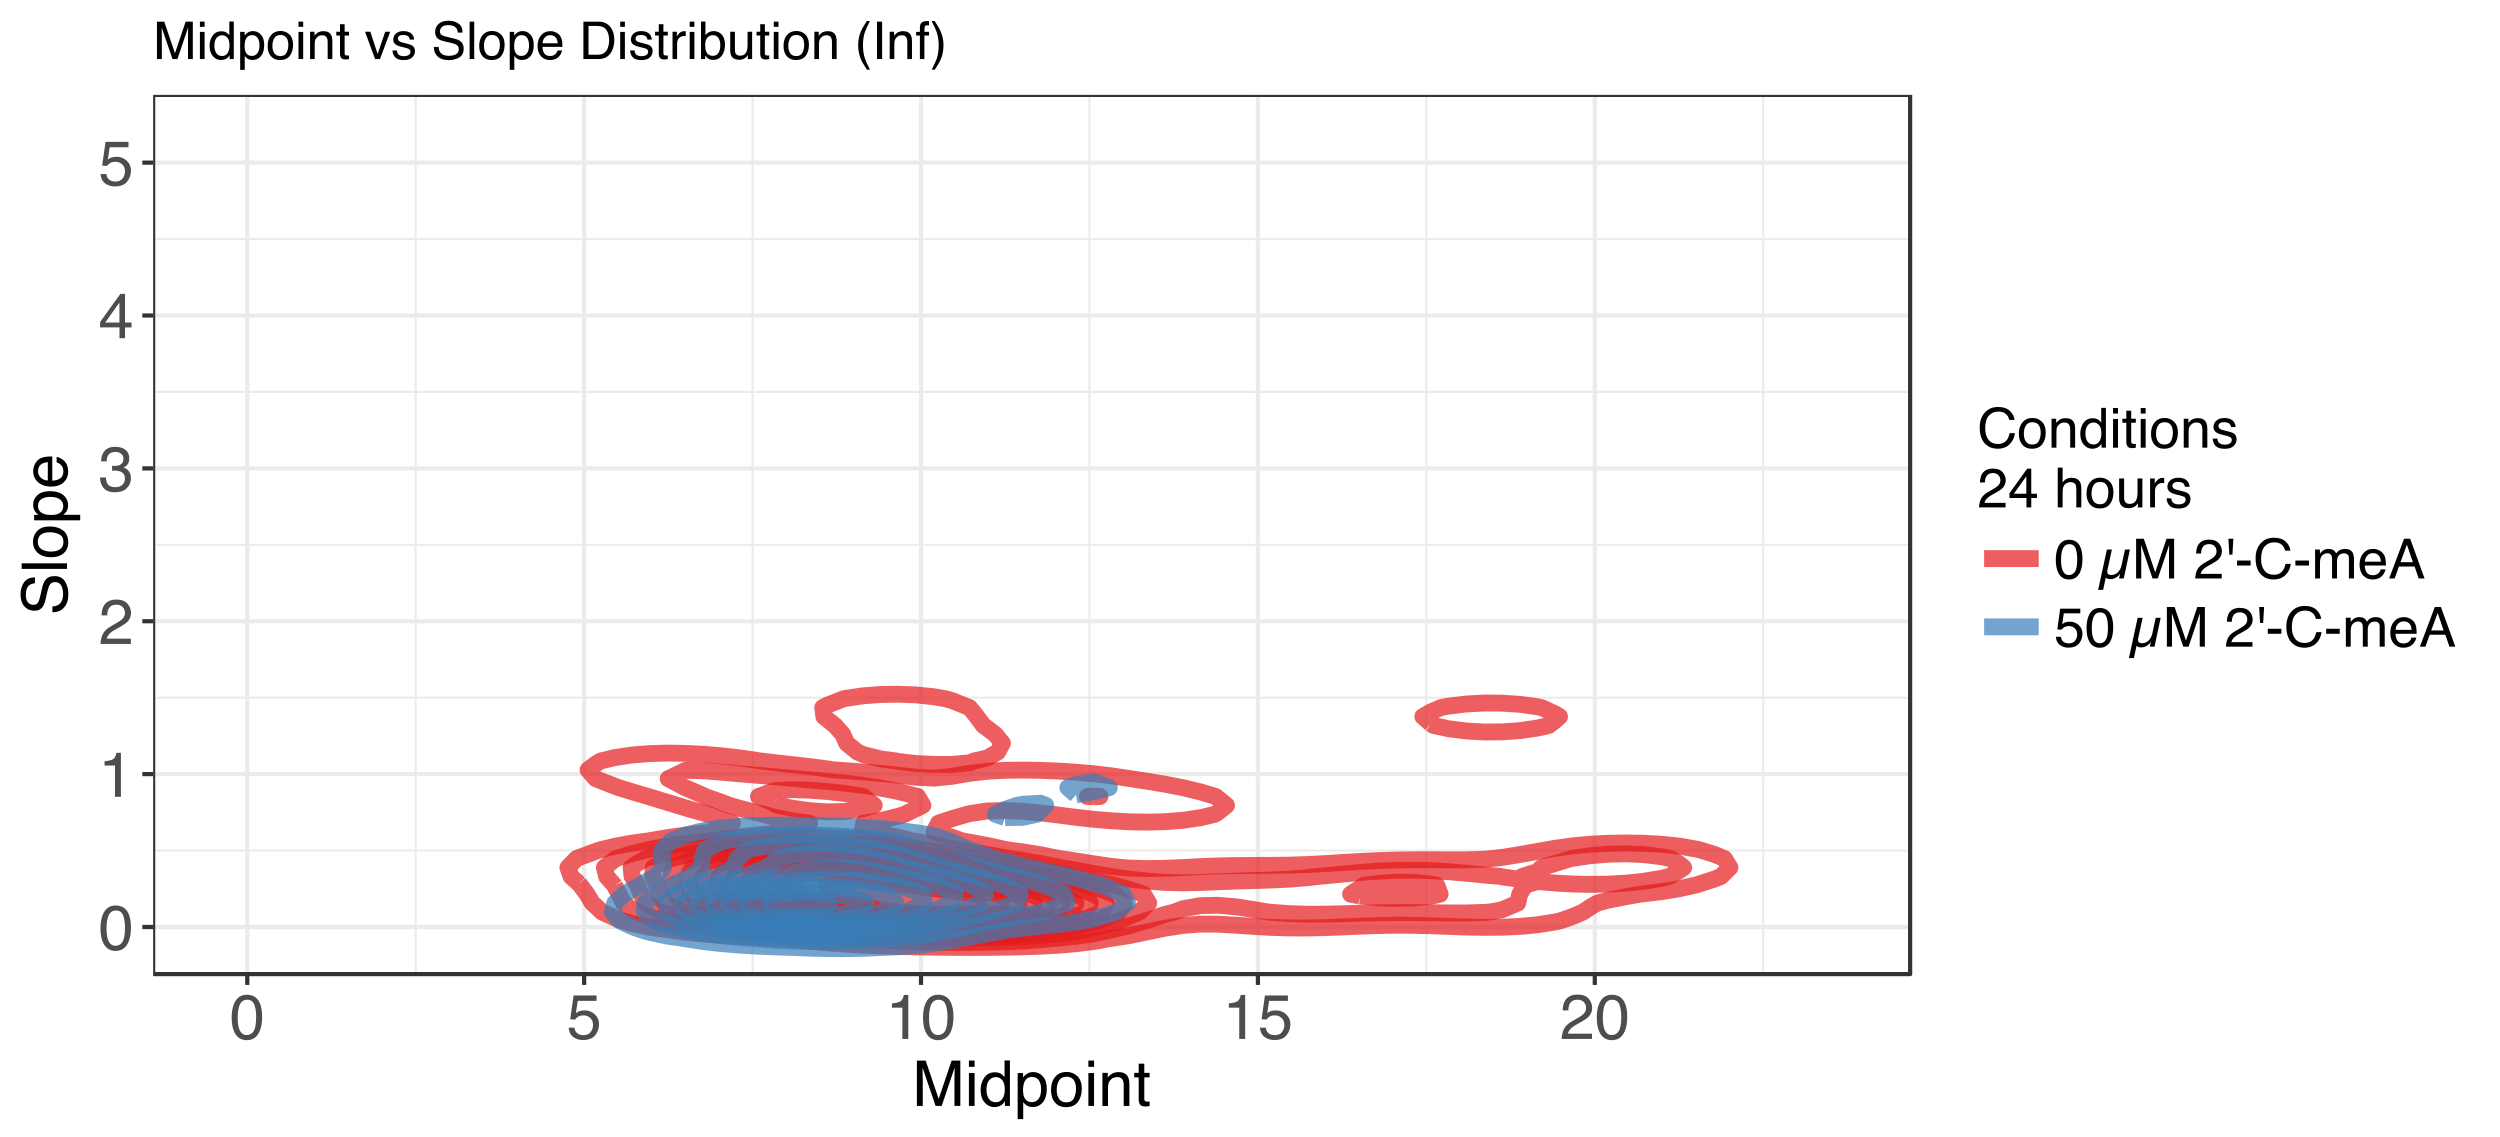 <?xml version="1.0" encoding="UTF-8"?>
<svg xmlns="http://www.w3.org/2000/svg" xmlns:xlink="http://www.w3.org/1999/xlink" width="633pt" height="288pt" viewBox="0 0 633 288" version="1.1">
<defs>
<g>
<symbol overflow="visible" id="glyph0-0">
<path style="stroke:none;" d="M 0.516 0 L 0.516 -11.484 L 9.625 -11.484 L 9.625 0 Z M 8.188 -1.438 L 8.188 -10.047 L 1.953 -10.047 L 1.953 -1.438 Z "/>
</symbol>
<symbol overflow="visible" id="glyph0-1">
<path style="stroke:none;" d="M 4.328 -11.188 C 5.773 -11.188 6.82 -10.594 7.469 -9.406 C 7.969 -8.477 8.219 -7.211 8.219 -5.609 C 8.219 -4.086 7.992 -2.832 7.547 -1.844 C 6.891 -0.406 5.816 0.312 4.328 0.312 C 2.984 0.312 1.984 -0.273 1.328 -1.453 C 0.773 -2.422 0.5 -3.727 0.5 -5.375 C 0.5 -6.645 0.664 -7.734 1 -8.641 C 1.613 -10.336 2.723 -11.188 4.328 -11.188 Z M 4.312 -0.984 C 5.039 -0.984 5.617 -1.305 6.047 -1.953 C 6.484 -2.598 6.703 -3.801 6.703 -5.562 C 6.703 -6.832 6.547 -7.875 6.234 -8.688 C 5.922 -9.508 5.316 -9.922 4.422 -9.922 C 3.586 -9.922 2.977 -9.531 2.594 -8.75 C 2.219 -7.977 2.031 -6.832 2.031 -5.312 C 2.031 -4.176 2.148 -3.258 2.391 -2.562 C 2.766 -1.508 3.406 -0.984 4.312 -0.984 Z "/>
</symbol>
<symbol overflow="visible" id="glyph0-2">
<path style="stroke:none;" d="M 1.531 -7.922 L 1.531 -9 C 2.551 -9.102 3.258 -9.27 3.656 -9.5 C 4.062 -9.727 4.363 -10.273 4.562 -11.141 L 5.672 -11.141 L 5.672 0 L 4.172 0 L 4.172 -7.922 Z "/>
</symbol>
<symbol overflow="visible" id="glyph0-3">
<path style="stroke:none;" d="M 0.5 0 C 0.551 -0.969 0.75 -1.805 1.094 -2.516 C 1.445 -3.234 2.125 -3.883 3.125 -4.469 L 4.625 -5.328 C 5.301 -5.723 5.773 -6.055 6.047 -6.328 C 6.473 -6.766 6.688 -7.258 6.688 -7.812 C 6.688 -8.469 6.488 -8.984 6.094 -9.359 C 5.707 -9.742 5.188 -9.938 4.531 -9.938 C 3.57 -9.938 2.906 -9.57 2.531 -8.844 C 2.332 -8.457 2.223 -7.914 2.203 -7.219 L 0.781 -7.219 C 0.789 -8.195 0.969 -8.992 1.312 -9.609 C 1.926 -10.691 3.004 -11.234 4.547 -11.234 C 5.828 -11.234 6.758 -10.883 7.344 -10.188 C 7.938 -9.5 8.234 -8.727 8.234 -7.875 C 8.234 -6.977 7.922 -6.211 7.297 -5.578 C 6.93 -5.211 6.273 -4.766 5.328 -4.234 L 4.266 -3.641 C 3.754 -3.359 3.352 -3.094 3.062 -2.844 C 2.539 -2.383 2.211 -1.879 2.078 -1.328 L 8.188 -1.328 L 8.188 0 Z "/>
</symbol>
<symbol overflow="visible" id="glyph0-4">
<path style="stroke:none;" d="M 4.156 0.312 C 2.832 0.312 1.875 -0.051 1.281 -0.781 C 0.688 -1.508 0.391 -2.395 0.391 -3.438 L 1.859 -3.438 C 1.922 -2.719 2.055 -2.191 2.266 -1.859 C 2.629 -1.273 3.285 -0.984 4.234 -0.984 C 4.973 -0.984 5.566 -1.18 6.016 -1.578 C 6.461 -1.973 6.688 -2.484 6.688 -3.109 C 6.688 -3.879 6.453 -4.414 5.984 -4.719 C 5.516 -5.031 4.859 -5.188 4.016 -5.188 C 3.922 -5.188 3.828 -5.18 3.734 -5.172 C 3.641 -5.172 3.539 -5.172 3.438 -5.172 L 3.438 -6.406 C 3.582 -6.395 3.703 -6.383 3.797 -6.375 C 3.898 -6.375 4.008 -6.375 4.125 -6.375 C 4.656 -6.375 5.086 -6.457 5.422 -6.625 C 6.016 -6.914 6.312 -7.438 6.312 -8.188 C 6.312 -8.738 6.113 -9.164 5.719 -9.469 C 5.32 -9.77 4.863 -9.922 4.344 -9.922 C 3.406 -9.922 2.754 -9.609 2.391 -8.984 C 2.191 -8.641 2.082 -8.148 2.062 -7.516 L 0.672 -7.516 C 0.672 -8.348 0.836 -9.055 1.172 -9.641 C 1.742 -10.68 2.75 -11.203 4.188 -11.203 C 5.332 -11.203 6.219 -10.945 6.844 -10.438 C 7.469 -9.938 7.781 -9.203 7.781 -8.234 C 7.781 -7.547 7.594 -6.988 7.219 -6.562 C 6.988 -6.301 6.691 -6.094 6.328 -5.938 C 6.922 -5.781 7.379 -5.469 7.703 -5 C 8.035 -4.539 8.203 -3.977 8.203 -3.312 C 8.203 -2.25 7.848 -1.379 7.141 -0.703 C 6.441 -0.023 5.445 0.312 4.156 0.312 Z "/>
</symbol>
<symbol overflow="visible" id="glyph0-5">
<path style="stroke:none;" d="M 5.297 -3.969 L 5.297 -9.031 L 1.703 -3.969 Z M 5.312 0 L 5.312 -2.734 L 0.406 -2.734 L 0.406 -4.109 L 5.531 -11.219 L 6.719 -11.219 L 6.719 -3.969 L 8.375 -3.969 L 8.375 -2.734 L 6.719 -2.734 L 6.719 0 Z "/>
</symbol>
<symbol overflow="visible" id="glyph0-6">
<path style="stroke:none;" d="M 1.984 -2.859 C 2.078 -2.055 2.445 -1.5 3.094 -1.188 C 3.426 -1.031 3.812 -0.953 4.25 -0.953 C 5.082 -0.953 5.695 -1.219 6.094 -1.75 C 6.5 -2.281 6.703 -2.867 6.703 -3.516 C 6.703 -4.297 6.461 -4.898 5.984 -5.328 C 5.516 -5.754 4.945 -5.969 4.281 -5.969 C 3.789 -5.969 3.375 -5.875 3.031 -5.688 C 2.688 -5.5 2.391 -5.238 2.141 -4.906 L 0.922 -4.984 L 1.781 -11 L 7.594 -11 L 7.594 -9.641 L 2.828 -9.641 L 2.359 -6.531 C 2.617 -6.727 2.863 -6.879 3.094 -6.984 C 3.508 -7.148 3.992 -7.234 4.547 -7.234 C 5.566 -7.234 6.43 -6.898 7.141 -6.234 C 7.859 -5.578 8.219 -4.742 8.219 -3.734 C 8.219 -2.672 7.891 -1.734 7.234 -0.922 C 6.586 -0.117 5.547 0.281 4.109 0.281 C 3.203 0.281 2.395 0.023 1.688 -0.484 C 0.988 -1.004 0.598 -1.797 0.516 -2.859 Z "/>
</symbol>
<symbol overflow="visible" id="glyph0-7">
<path style="stroke:none;" d="M 1.188 -11.484 L 3.406 -11.484 L 6.703 -1.781 L 9.984 -11.484 L 12.188 -11.484 L 12.188 0 L 10.703 0 L 10.703 -6.781 C 10.703 -7.008 10.707 -7.395 10.719 -7.938 C 10.727 -8.477 10.734 -9.062 10.734 -9.688 L 7.469 0 L 5.922 0 L 2.625 -9.688 L 2.625 -9.328 C 2.625 -9.047 2.629 -8.617 2.641 -8.047 C 2.66 -7.473 2.672 -7.051 2.672 -6.781 L 2.672 0 L 1.188 0 Z "/>
</symbol>
<symbol overflow="visible" id="glyph0-8">
<path style="stroke:none;" d="M 1.031 -8.328 L 2.469 -8.328 L 2.469 0 L 1.031 0 Z M 1.031 -11.484 L 2.469 -11.484 L 2.469 -9.891 L 1.031 -9.891 Z "/>
</symbol>
<symbol overflow="visible" id="glyph0-9">
<path style="stroke:none;" d="M 1.922 -4.094 C 1.922 -3.195 2.109 -2.445 2.484 -1.844 C 2.867 -1.238 3.484 -0.938 4.328 -0.938 C 4.973 -0.938 5.504 -1.211 5.922 -1.766 C 6.348 -2.328 6.562 -3.133 6.562 -4.188 C 6.562 -5.238 6.344 -6.02 5.906 -6.531 C 5.477 -7.039 4.945 -7.297 4.312 -7.297 C 3.602 -7.297 3.023 -7.023 2.578 -6.484 C 2.141 -5.941 1.922 -5.145 1.922 -4.094 Z M 4.047 -8.516 C 4.68 -8.516 5.219 -8.379 5.656 -8.109 C 5.906 -7.953 6.188 -7.68 6.5 -7.297 L 6.5 -11.516 L 7.859 -11.516 L 7.859 0 L 6.594 0 L 6.594 -1.172 C 6.258 -0.648 5.867 -0.273 5.422 -0.047 C 4.973 0.18 4.461 0.297 3.891 0.297 C 2.953 0.297 2.141 -0.094 1.453 -0.875 C 0.773 -1.664 0.438 -2.711 0.438 -4.016 C 0.438 -5.234 0.75 -6.285 1.375 -7.172 C 2 -8.066 2.891 -8.516 4.047 -8.516 Z "/>
</symbol>
<symbol overflow="visible" id="glyph0-10">
<path style="stroke:none;" d="M 4.562 -0.953 C 5.219 -0.953 5.766 -1.223 6.203 -1.766 C 6.641 -2.316 6.859 -3.141 6.859 -4.234 C 6.859 -4.898 6.758 -5.473 6.562 -5.953 C 6.195 -6.879 5.531 -7.344 4.562 -7.344 C 3.594 -7.344 2.926 -6.852 2.562 -5.875 C 2.375 -5.352 2.281 -4.691 2.281 -3.891 C 2.281 -3.242 2.375 -2.695 2.562 -2.25 C 2.926 -1.383 3.594 -0.953 4.562 -0.953 Z M 0.922 -8.328 L 2.297 -8.328 L 2.297 -7.219 C 2.578 -7.602 2.883 -7.898 3.219 -8.109 C 3.688 -8.422 4.242 -8.578 4.891 -8.578 C 5.836 -8.578 6.641 -8.211 7.297 -7.484 C 7.961 -6.754 8.297 -5.719 8.297 -4.375 C 8.297 -2.551 7.816 -1.25 6.859 -0.469 C 6.254 0.031 5.551 0.281 4.75 0.281 C 4.125 0.281 3.598 0.141 3.172 -0.141 C 2.922 -0.297 2.641 -0.562 2.328 -0.938 L 2.328 3.344 L 0.922 3.344 Z "/>
</symbol>
<symbol overflow="visible" id="glyph0-11">
<path style="stroke:none;" d="M 4.359 -0.906 C 5.285 -0.906 5.922 -1.258 6.266 -1.969 C 6.617 -2.676 6.797 -3.461 6.797 -4.328 C 6.797 -5.109 6.672 -5.742 6.422 -6.234 C 6.023 -7.004 5.344 -7.391 4.375 -7.391 C 3.508 -7.391 2.879 -7.062 2.484 -6.406 C 2.098 -5.75 1.906 -4.957 1.906 -4.031 C 1.906 -3.133 2.098 -2.391 2.484 -1.797 C 2.879 -1.203 3.504 -0.906 4.359 -0.906 Z M 4.406 -8.609 C 5.488 -8.609 6.398 -8.25 7.141 -7.531 C 7.891 -6.812 8.266 -5.754 8.266 -4.359 C 8.266 -3.016 7.938 -1.898 7.281 -1.016 C 6.625 -0.129 5.602 0.312 4.219 0.312 C 3.07 0.312 2.16 -0.078 1.484 -0.859 C 0.805 -1.641 0.469 -2.688 0.469 -4 C 0.469 -5.406 0.82 -6.523 1.531 -7.359 C 2.25 -8.191 3.207 -8.609 4.406 -8.609 Z M 4.359 -8.578 Z "/>
</symbol>
<symbol overflow="visible" id="glyph0-12">
<path style="stroke:none;" d="M 1.031 -8.375 L 2.375 -8.375 L 2.375 -7.188 C 2.77 -7.676 3.188 -8.023 3.625 -8.234 C 4.07 -8.453 4.566 -8.562 5.109 -8.562 C 6.297 -8.562 7.098 -8.145 7.516 -7.312 C 7.742 -6.863 7.859 -6.219 7.859 -5.375 L 7.859 0 L 6.422 0 L 6.422 -5.281 C 6.422 -5.789 6.348 -6.203 6.203 -6.516 C 5.953 -7.035 5.5 -7.297 4.844 -7.297 C 4.508 -7.297 4.234 -7.258 4.016 -7.188 C 3.629 -7.07 3.289 -6.844 3 -6.5 C 2.77 -6.227 2.617 -5.941 2.547 -5.641 C 2.473 -5.348 2.438 -4.93 2.438 -4.391 L 2.438 0 L 1.031 0 Z M 4.344 -8.578 Z "/>
</symbol>
<symbol overflow="visible" id="glyph0-13">
<path style="stroke:none;" d="M 1.312 -10.703 L 2.734 -10.703 L 2.734 -8.375 L 4.078 -8.375 L 4.078 -7.219 L 2.734 -7.219 L 2.734 -1.766 C 2.734 -1.473 2.832 -1.273 3.031 -1.172 C 3.145 -1.117 3.328 -1.094 3.578 -1.094 C 3.648 -1.094 3.723 -1.094 3.797 -1.094 C 3.879 -1.094 3.973 -1.098 4.078 -1.109 L 4.078 0 C 3.91 0.051 3.738 0.086 3.562 0.109 C 3.395 0.129 3.207 0.141 3 0.141 C 2.344 0.141 1.895 -0.023 1.656 -0.359 C 1.426 -0.703 1.312 -1.145 1.312 -1.688 L 1.312 -7.219 L 0.188 -7.219 L 0.188 -8.375 L 1.312 -8.375 Z "/>
</symbol>
<symbol overflow="visible" id="glyph1-0">
<path style="stroke:none;" d="M 0 -0.516 L -11.484 -0.516 L -11.484 -9.625 L 0 -9.625 Z M -1.438 -8.188 L -10.047 -8.188 L -10.047 -1.953 L -1.438 -1.953 Z "/>
</symbol>
<symbol overflow="visible" id="glyph1-1">
<path style="stroke:none;" d="M -3.703 -2.234 C -3.055 -2.273 -2.531 -2.43 -2.125 -2.703 C -1.363 -3.211 -0.984 -4.117 -0.984 -5.422 C -0.984 -6.004 -1.066 -6.535 -1.234 -7.016 C -1.555 -7.941 -2.133 -8.406 -2.969 -8.406 C -3.594 -8.406 -4.035 -8.211 -4.297 -7.828 C -4.555 -7.43 -4.785 -6.812 -4.984 -5.969 L -5.328 -4.406 C -5.555 -3.395 -5.812 -2.676 -6.094 -2.25 C -6.57 -1.52 -7.285 -1.156 -8.234 -1.156 C -9.266 -1.156 -10.109 -1.508 -10.766 -2.219 C -11.43 -2.938 -11.766 -3.953 -11.766 -5.266 C -11.766 -6.461 -11.473 -7.484 -10.891 -8.328 C -10.316 -9.172 -9.391 -9.594 -8.109 -9.594 L -8.109 -8.125 C -8.723 -8.051 -9.195 -7.883 -9.531 -7.625 C -10.125 -7.156 -10.422 -6.352 -10.422 -5.219 C -10.422 -4.301 -10.227 -3.641 -9.844 -3.234 C -9.457 -2.836 -9.008 -2.641 -8.5 -2.641 C -7.938 -2.641 -7.523 -2.875 -7.266 -3.344 C -7.098 -3.645 -6.891 -4.336 -6.641 -5.422 L -6.281 -7.031 C -6.102 -7.812 -5.859 -8.41 -5.547 -8.828 C -5.016 -9.555 -4.238 -9.922 -3.219 -9.922 C -1.945 -9.922 -1.035 -9.457 -0.484 -8.531 C 0.066 -7.613 0.344 -6.539 0.344 -5.312 C 0.344 -3.883 -0.023 -2.77 -0.766 -1.969 C -1.484 -1.156 -2.461 -0.758 -3.703 -0.781 Z M -11.797 -5.375 Z "/>
</symbol>
<symbol overflow="visible" id="glyph1-2">
<path style="stroke:none;" d="M -11.484 -1.078 L -11.484 -2.484 L 0 -2.484 L 0 -1.078 Z "/>
</symbol>
<symbol overflow="visible" id="glyph1-3">
<path style="stroke:none;" d="M -0.906 -4.359 C -0.906 -5.285 -1.258 -5.922 -1.969 -6.266 C -2.676 -6.617 -3.461 -6.797 -4.328 -6.797 C -5.109 -6.797 -5.742 -6.672 -6.234 -6.422 C -7.004 -6.023 -7.391 -5.344 -7.391 -4.375 C -7.391 -3.508 -7.062 -2.879 -6.406 -2.484 C -5.75 -2.098 -4.957 -1.906 -4.031 -1.906 C -3.133 -1.906 -2.391 -2.098 -1.797 -2.484 C -1.203 -2.879 -0.906 -3.504 -0.906 -4.359 Z M -8.609 -4.406 C -8.609 -5.488 -8.25 -6.398 -7.531 -7.141 C -6.812 -7.891 -5.754 -8.266 -4.359 -8.266 C -3.016 -8.266 -1.898 -7.938 -1.016 -7.281 C -0.129 -6.625 0.312 -5.602 0.312 -4.219 C 0.312 -3.07 -0.078 -2.16 -0.859 -1.484 C -1.641 -0.805 -2.688 -0.469 -4 -0.469 C -5.406 -0.469 -6.523 -0.82 -7.359 -1.531 C -8.191 -2.25 -8.609 -3.207 -8.609 -4.406 Z M -8.578 -4.359 Z "/>
</symbol>
<symbol overflow="visible" id="glyph1-4">
<path style="stroke:none;" d="M -0.953 -4.562 C -0.953 -5.219 -1.223 -5.766 -1.766 -6.203 C -2.316 -6.641 -3.141 -6.859 -4.234 -6.859 C -4.898 -6.859 -5.473 -6.758 -5.953 -6.562 C -6.879 -6.195 -7.344 -5.531 -7.344 -4.562 C -7.344 -3.594 -6.852 -2.926 -5.875 -2.562 C -5.352 -2.375 -4.691 -2.281 -3.891 -2.281 C -3.242 -2.281 -2.695 -2.375 -2.25 -2.562 C -1.383 -2.926 -0.953 -3.594 -0.953 -4.562 Z M -8.328 -0.922 L -8.328 -2.297 L -7.219 -2.297 C -7.602 -2.578 -7.898 -2.883 -8.109 -3.219 C -8.422 -3.688 -8.578 -4.242 -8.578 -4.891 C -8.578 -5.836 -8.211 -6.641 -7.484 -7.297 C -6.754 -7.961 -5.719 -8.297 -4.375 -8.297 C -2.551 -8.297 -1.25 -7.816 -0.469 -6.859 C 0.031 -6.254 0.281 -5.551 0.281 -4.75 C 0.281 -4.125 0.141 -3.598 -0.141 -3.172 C -0.297 -2.922 -0.562 -2.641 -0.938 -2.328 L 3.344 -2.328 L 3.344 -0.922 Z "/>
</symbol>
<symbol overflow="visible" id="glyph1-5">
<path style="stroke:none;" d="M -8.562 -4.516 C -8.562 -5.109 -8.422 -5.68 -8.141 -6.234 C -7.859 -6.797 -7.5 -7.223 -7.062 -7.516 C -6.633 -7.797 -6.141 -7.984 -5.578 -8.078 C -5.191 -8.16 -4.578 -8.203 -3.734 -8.203 L -3.734 -2.078 C -2.891 -2.098 -2.207 -2.297 -1.688 -2.672 C -1.176 -3.047 -0.922 -3.629 -0.922 -4.422 C -0.922 -5.148 -1.164 -5.734 -1.656 -6.172 C -1.938 -6.422 -2.258 -6.598 -2.625 -6.703 L -2.625 -8.094 C -2.32 -8.051 -1.977 -7.926 -1.594 -7.719 C -1.219 -7.52 -0.91 -7.289 -0.672 -7.031 C -0.254 -6.602 0.023 -6.078 0.172 -5.453 C 0.254 -5.109 0.297 -4.723 0.297 -4.297 C 0.297 -3.254 -0.082 -2.367 -0.844 -1.641 C -1.602 -0.922 -2.664 -0.562 -4.031 -0.562 C -5.375 -0.562 -6.461 -0.926 -7.297 -1.656 C -8.141 -2.383 -8.562 -3.336 -8.562 -4.516 Z M -4.859 -6.766 C -5.461 -6.703 -5.945 -6.566 -6.312 -6.359 C -6.988 -5.973 -7.328 -5.332 -7.328 -4.438 C -7.328 -3.789 -7.094 -3.25 -6.625 -2.812 C -6.164 -2.375 -5.578 -2.141 -4.859 -2.109 Z M -8.578 -4.391 Z "/>
</symbol>
<symbol overflow="visible" id="glyph2-0">
<path style="stroke:none;" d="M 0.453 0 L 0.453 -10.047 L 8.422 -10.047 L 8.422 0 Z M 7.172 -1.266 L 7.172 -8.781 L 1.703 -8.781 L 1.703 -1.266 Z "/>
</symbol>
<symbol overflow="visible" id="glyph2-1">
<path style="stroke:none;" d="M 5.297 -10.312 C 6.566 -10.312 7.551 -9.977 8.25 -9.312 C 8.957 -8.645 9.348 -7.883 9.422 -7.031 L 8.094 -7.031 C 7.945 -7.676 7.648 -8.188 7.203 -8.562 C 6.754 -8.945 6.125 -9.141 5.312 -9.141 C 4.32 -9.141 3.52 -8.789 2.906 -8.094 C 2.301 -7.395 2 -6.328 2 -4.891 C 2 -3.711 2.273 -2.758 2.828 -2.031 C 3.379 -1.301 4.195 -0.938 5.281 -0.938 C 6.281 -0.938 7.047 -1.32 7.578 -2.094 C 7.848 -2.5 8.055 -3.031 8.203 -3.688 L 9.516 -3.688 C 9.398 -2.633 9.008 -1.75 8.344 -1.031 C 7.551 -0.164 6.477 0.266 5.125 0.266 C 3.957 0.266 2.977 -0.086 2.188 -0.797 C 1.133 -1.734 0.609 -3.176 0.609 -5.125 C 0.609 -6.602 1.004 -7.816 1.797 -8.766 C 2.641 -9.797 3.805 -10.312 5.297 -10.312 Z M 5.031 -10.312 Z "/>
</symbol>
<symbol overflow="visible" id="glyph2-2">
<path style="stroke:none;" d="M 3.812 -0.797 C 4.625 -0.797 5.18 -1.102 5.484 -1.719 C 5.785 -2.332 5.938 -3.02 5.938 -3.781 C 5.938 -4.469 5.828 -5.023 5.609 -5.453 C 5.266 -6.117 4.672 -6.453 3.828 -6.453 C 3.066 -6.453 2.516 -6.164 2.172 -5.594 C 1.836 -5.02 1.672 -4.328 1.672 -3.516 C 1.672 -2.742 1.836 -2.098 2.172 -1.578 C 2.516 -1.055 3.062 -0.797 3.812 -0.797 Z M 3.859 -7.531 C 4.797 -7.531 5.586 -7.211 6.234 -6.578 C 6.891 -5.953 7.219 -5.031 7.219 -3.812 C 7.219 -2.633 6.93 -1.66 6.359 -0.891 C 5.785 -0.117 4.895 0.266 3.688 0.266 C 2.688 0.266 1.891 -0.07 1.297 -0.75 C 0.703 -1.438 0.406 -2.352 0.406 -3.5 C 0.406 -4.727 0.719 -5.707 1.344 -6.438 C 1.969 -7.164 2.805 -7.531 3.859 -7.531 Z M 3.812 -7.5 Z "/>
</symbol>
<symbol overflow="visible" id="glyph2-3">
<path style="stroke:none;" d="M 0.906 -7.328 L 2.078 -7.328 L 2.078 -6.281 C 2.422 -6.707 2.785 -7.016 3.172 -7.203 C 3.555 -7.391 3.988 -7.484 4.469 -7.484 C 5.5 -7.484 6.195 -7.125 6.562 -6.406 C 6.77 -6 6.875 -5.43 6.875 -4.703 L 6.875 0 L 5.625 0 L 5.625 -4.609 C 5.625 -5.055 5.555 -5.414 5.422 -5.688 C 5.203 -6.145 4.805 -6.375 4.234 -6.375 C 3.941 -6.375 3.703 -6.348 3.516 -6.297 C 3.18 -6.191 2.883 -5.988 2.625 -5.688 C 2.414 -5.445 2.281 -5.195 2.219 -4.938 C 2.164 -4.676 2.141 -4.305 2.141 -3.828 L 2.141 0 L 0.906 0 Z M 3.797 -7.5 Z "/>
</symbol>
<symbol overflow="visible" id="glyph2-4">
<path style="stroke:none;" d="M 1.688 -3.578 C 1.688 -2.797 1.852 -2.141 2.188 -1.609 C 2.52 -1.078 3.051 -0.812 3.781 -0.812 C 4.352 -0.812 4.82 -1.055 5.188 -1.547 C 5.551 -2.035 5.734 -2.738 5.734 -3.656 C 5.734 -4.582 5.539 -5.266 5.156 -5.703 C 4.781 -6.148 4.316 -6.375 3.766 -6.375 C 3.148 -6.375 2.648 -6.133 2.266 -5.656 C 1.879 -5.188 1.688 -4.492 1.688 -3.578 Z M 3.531 -7.453 C 4.094 -7.453 4.562 -7.332 4.938 -7.094 C 5.156 -6.957 5.406 -6.719 5.688 -6.375 L 5.688 -10.078 L 6.875 -10.078 L 6.875 0 L 5.766 0 L 5.766 -1.016 C 5.473 -0.566 5.129 -0.238 4.734 -0.031 C 4.348 0.164 3.898 0.266 3.391 0.266 C 2.578 0.266 1.875 -0.078 1.281 -0.766 C 0.688 -1.453 0.391 -2.363 0.391 -3.5 C 0.391 -4.57 0.66 -5.5 1.203 -6.281 C 1.742 -7.062 2.52 -7.453 3.531 -7.453 Z "/>
</symbol>
<symbol overflow="visible" id="glyph2-5">
<path style="stroke:none;" d="M 0.906 -7.281 L 2.156 -7.281 L 2.156 0 L 0.906 0 Z M 0.906 -10.047 L 2.156 -10.047 L 2.156 -8.641 L 0.906 -8.641 Z "/>
</symbol>
<symbol overflow="visible" id="glyph2-6">
<path style="stroke:none;" d="M 1.156 -9.359 L 2.391 -9.359 L 2.391 -7.328 L 3.562 -7.328 L 3.562 -6.312 L 2.391 -6.312 L 2.391 -1.531 C 2.391 -1.281 2.477 -1.113 2.656 -1.031 C 2.75 -0.977 2.906 -0.953 3.125 -0.953 C 3.188 -0.953 3.25 -0.953 3.312 -0.953 C 3.383 -0.953 3.469 -0.957 3.562 -0.969 L 3.562 0 C 3.414 0.039 3.266 0.066 3.109 0.078 C 2.961 0.098 2.801 0.109 2.625 0.109 C 2.051 0.109 1.66 -0.035 1.453 -0.328 C 1.254 -0.617 1.156 -1 1.156 -1.469 L 1.156 -6.312 L 0.156 -6.312 L 0.156 -7.328 L 1.156 -7.328 Z "/>
</symbol>
<symbol overflow="visible" id="glyph2-7">
<path style="stroke:none;" d="M 1.641 -2.297 C 1.672 -1.891 1.77 -1.578 1.938 -1.359 C 2.25 -0.961 2.789 -0.766 3.562 -0.766 C 4.008 -0.766 4.406 -0.863 4.75 -1.062 C 5.102 -1.258 5.281 -1.562 5.281 -1.969 C 5.281 -2.289 5.141 -2.531 4.859 -2.688 C 4.68 -2.789 4.332 -2.91 3.812 -3.047 L 2.828 -3.281 C 2.203 -3.438 1.742 -3.613 1.453 -3.812 C 0.922 -4.145 0.656 -4.602 0.656 -5.188 C 0.656 -5.883 0.906 -6.445 1.406 -6.875 C 1.906 -7.301 2.578 -7.516 3.422 -7.516 C 4.523 -7.516 5.316 -7.191 5.797 -6.547 C 6.109 -6.129 6.258 -5.688 6.25 -5.219 L 5.094 -5.219 C 5.062 -5.5 4.961 -5.75 4.797 -5.969 C 4.516 -6.289 4.023 -6.453 3.328 -6.453 C 2.859 -6.453 2.504 -6.363 2.266 -6.188 C 2.023 -6.008 1.906 -5.773 1.906 -5.484 C 1.906 -5.172 2.062 -4.914 2.375 -4.719 C 2.562 -4.602 2.832 -4.504 3.188 -4.422 L 4 -4.219 C 4.883 -4.008 5.477 -3.805 5.781 -3.609 C 6.258 -3.285 6.5 -2.789 6.5 -2.125 C 6.5 -1.469 6.25 -0.898 5.75 -0.422 C 5.258 0.047 4.508 0.281 3.5 0.281 C 2.406 0.281 1.629 0.035 1.172 -0.453 C 0.723 -0.953 0.484 -1.566 0.453 -2.297 Z M 3.453 -7.5 Z "/>
</symbol>
<symbol overflow="visible" id="glyph2-8">
<path style="stroke:none;" d="M 0.438 0 C 0.477 -0.844 0.648 -1.578 0.953 -2.203 C 1.266 -2.828 1.859 -3.395 2.734 -3.906 L 4.047 -4.656 C 4.629 -5 5.039 -5.289 5.281 -5.531 C 5.656 -5.914 5.844 -6.352 5.844 -6.844 C 5.844 -7.406 5.672 -7.852 5.328 -8.188 C 4.984 -8.531 4.531 -8.703 3.969 -8.703 C 3.125 -8.703 2.539 -8.379 2.219 -7.734 C 2.039 -7.391 1.941 -6.914 1.922 -6.312 L 0.672 -6.312 C 0.691 -7.164 0.852 -7.863 1.156 -8.406 C 1.688 -9.352 2.625 -9.828 3.969 -9.828 C 5.094 -9.828 5.91 -9.52 6.422 -8.906 C 6.941 -8.301 7.203 -7.629 7.203 -6.891 C 7.203 -6.109 6.926 -5.438 6.375 -4.875 C 6.062 -4.551 5.488 -4.16 4.656 -3.703 L 3.719 -3.188 C 3.281 -2.938 2.93 -2.703 2.672 -2.484 C 2.211 -2.086 1.926 -1.645 1.812 -1.156 L 7.156 -1.156 L 7.156 0 Z "/>
</symbol>
<symbol overflow="visible" id="glyph2-9">
<path style="stroke:none;" d="M 4.625 -3.469 L 4.625 -7.906 L 1.484 -3.469 Z M 4.656 0 L 4.656 -2.391 L 0.359 -2.391 L 0.359 -3.594 L 4.844 -9.812 L 5.875 -9.812 L 5.875 -3.469 L 7.328 -3.469 L 7.328 -2.391 L 5.875 -2.391 L 5.875 0 Z "/>
</symbol>
<symbol overflow="visible" id="glyph2-10">
<path style="stroke:none;" d=""/>
</symbol>
<symbol overflow="visible" id="glyph2-11">
<path style="stroke:none;" d="M 0.906 -10.078 L 2.141 -10.078 L 2.141 -6.328 C 2.43 -6.703 2.691 -6.961 2.922 -7.109 C 3.316 -7.367 3.812 -7.5 4.406 -7.5 C 5.469 -7.5 6.188 -7.129 6.562 -6.391 C 6.77 -5.984 6.875 -5.422 6.875 -4.703 L 6.875 0 L 5.609 0 L 5.609 -4.609 C 5.609 -5.148 5.539 -5.547 5.406 -5.797 C 5.176 -6.203 4.754 -6.406 4.141 -6.406 C 3.629 -6.406 3.164 -6.227 2.75 -5.875 C 2.344 -5.52 2.141 -4.859 2.141 -3.891 L 2.141 0 L 0.906 0 Z "/>
</symbol>
<symbol overflow="visible" id="glyph2-12">
<path style="stroke:none;" d="M 2.141 -7.328 L 2.141 -2.469 C 2.141 -2.094 2.195 -1.785 2.312 -1.547 C 2.531 -1.109 2.938 -0.891 3.531 -0.891 C 4.383 -0.891 4.969 -1.27 5.281 -2.031 C 5.445 -2.445 5.531 -3.008 5.531 -3.719 L 5.531 -7.328 L 6.766 -7.328 L 6.766 0 L 5.609 0 L 5.625 -1.078 C 5.457 -0.797 5.258 -0.562 5.031 -0.375 C 4.562 0.008 3.988 0.203 3.312 0.203 C 2.27 0.203 1.562 -0.145 1.188 -0.844 C 0.977 -1.219 0.875 -1.719 0.875 -2.344 L 0.875 -7.328 Z M 3.828 -7.5 Z "/>
</symbol>
<symbol overflow="visible" id="glyph2-13">
<path style="stroke:none;" d="M 0.938 -7.328 L 2.109 -7.328 L 2.109 -6.062 C 2.203 -6.301 2.438 -6.598 2.812 -6.953 C 3.188 -7.305 3.617 -7.484 4.109 -7.484 C 4.129 -7.484 4.164 -7.477 4.219 -7.469 C 4.27 -7.469 4.363 -7.461 4.5 -7.453 L 4.5 -6.156 C 4.426 -6.164 4.359 -6.172 4.297 -6.172 C 4.234 -6.18 4.164 -6.188 4.094 -6.188 C 3.477 -6.188 3.004 -5.984 2.672 -5.578 C 2.336 -5.18 2.172 -4.727 2.172 -4.219 L 2.172 0 L 0.938 0 Z "/>
</symbol>
<symbol overflow="visible" id="glyph2-14">
<path style="stroke:none;" d="M 3.781 -9.797 C 5.051 -9.797 5.969 -9.27 6.531 -8.219 C 6.969 -7.414 7.188 -6.312 7.188 -4.906 C 7.188 -3.57 6.988 -2.473 6.594 -1.609 C 6.02 -0.359 5.082 0.266 3.781 0.266 C 2.602 0.266 1.727 -0.242 1.156 -1.266 C 0.676 -2.117 0.438 -3.266 0.438 -4.703 C 0.438 -5.805 0.582 -6.758 0.875 -7.562 C 1.406 -9.051 2.375 -9.797 3.781 -9.797 Z M 3.781 -0.859 C 4.414 -0.859 4.922 -1.141 5.297 -1.703 C 5.672 -2.266 5.859 -3.316 5.859 -4.859 C 5.859 -5.973 5.723 -6.891 5.453 -7.609 C 5.18 -8.328 4.648 -8.688 3.859 -8.688 C 3.141 -8.688 2.609 -8.344 2.266 -7.656 C 1.93 -6.977 1.766 -5.977 1.766 -4.656 C 1.766 -3.656 1.875 -2.852 2.094 -2.25 C 2.414 -1.32 2.977 -0.859 3.781 -0.859 Z "/>
</symbol>
<symbol overflow="visible" id="glyph2-15">
<path style="stroke:none;" d="M 2.953 -7.312 L 1.844 -2.141 C 1.82 -2.055 1.805 -1.984 1.797 -1.922 C 1.797 -1.867 1.797 -1.812 1.797 -1.75 C 1.797 -1.531 1.836 -1.352 1.922 -1.219 C 2.086 -0.988 2.391 -0.875 2.828 -0.875 C 3.492 -0.875 4.055 -1.113 4.516 -1.594 C 4.973 -2.082 5.27 -2.648 5.406 -3.297 L 6.281 -7.312 L 7.531 -7.312 L 5.969 0 L 4.781 0 L 5.062 -1.234 C 4.969 -1.035 4.754 -0.797 4.422 -0.516 C 3.859 -0.047 3.238 0.188 2.562 0.188 C 2.344 0.188 2.117 0.145 1.891 0.062 C 1.672 -0.008 1.508 -0.094 1.406 -0.188 L 0.75 2.891 L -0.516 2.891 L 1.703 -7.312 Z "/>
</symbol>
<symbol overflow="visible" id="glyph2-16">
<path style="stroke:none;" d="M 1.031 -10.047 L 2.984 -10.047 L 5.859 -1.547 L 8.734 -10.047 L 10.656 -10.047 L 10.656 0 L 9.359 0 L 9.359 -5.922 C 9.359 -6.129 9.363 -6.469 9.375 -6.938 C 9.383 -7.414 9.391 -7.926 9.391 -8.469 L 6.531 0 L 5.188 0 L 2.297 -8.469 L 2.297 -8.156 C 2.297 -7.914 2.301 -7.539 2.312 -7.031 C 2.32 -6.531 2.328 -6.16 2.328 -5.922 L 2.328 0 L 1.031 0 Z "/>
</symbol>
<symbol overflow="visible" id="glyph2-17">
<path style="stroke:none;" d="M 2.312 -10.047 L 2.078 -6.016 L 1.297 -6.016 L 1.062 -10.047 Z "/>
</symbol>
<symbol overflow="visible" id="glyph2-18">
<path style="stroke:none;" d="M 0.578 -4.531 L 4.016 -4.531 L 4.016 -3.266 L 0.578 -3.266 Z "/>
</symbol>
<symbol overflow="visible" id="glyph2-19">
<path style="stroke:none;" d="M 0.906 -7.328 L 2.125 -7.328 L 2.125 -6.281 C 2.414 -6.645 2.676 -6.906 2.906 -7.062 C 3.312 -7.344 3.773 -7.484 4.297 -7.484 C 4.879 -7.484 5.348 -7.344 5.703 -7.062 C 5.898 -6.895 6.082 -6.648 6.25 -6.328 C 6.52 -6.723 6.836 -7.016 7.203 -7.203 C 7.578 -7.391 7.992 -7.484 8.453 -7.484 C 9.441 -7.484 10.113 -7.129 10.469 -6.422 C 10.656 -6.035 10.75 -5.52 10.75 -4.875 L 10.75 0 L 9.469 0 L 9.469 -5.094 C 9.469 -5.57 9.348 -5.898 9.109 -6.078 C 8.867 -6.266 8.57 -6.359 8.219 -6.359 C 7.738 -6.359 7.32 -6.195 6.969 -5.875 C 6.625 -5.551 6.453 -5.016 6.453 -4.266 L 6.453 0 L 5.203 0 L 5.203 -4.781 C 5.203 -5.281 5.141 -5.641 5.016 -5.859 C 4.828 -6.203 4.477 -6.375 3.969 -6.375 C 3.508 -6.375 3.086 -6.191 2.703 -5.828 C 2.328 -5.473 2.141 -4.828 2.141 -3.891 L 2.141 0 L 0.906 0 Z "/>
</symbol>
<symbol overflow="visible" id="glyph2-20">
<path style="stroke:none;" d="M 3.953 -7.484 C 4.473 -7.484 4.973 -7.359 5.453 -7.109 C 5.941 -6.867 6.316 -6.555 6.578 -6.172 C 6.828 -5.805 6.988 -5.375 7.062 -4.875 C 7.133 -4.539 7.172 -4.004 7.172 -3.266 L 1.812 -3.266 C 1.832 -2.523 2.004 -1.93 2.328 -1.484 C 2.66 -1.035 3.172 -0.812 3.859 -0.812 C 4.504 -0.812 5.02 -1.02 5.406 -1.438 C 5.625 -1.688 5.773 -1.973 5.859 -2.297 L 7.078 -2.297 C 7.047 -2.023 6.938 -1.723 6.75 -1.391 C 6.57 -1.066 6.375 -0.801 6.156 -0.594 C 5.781 -0.227 5.316 0.02 4.766 0.156 C 4.473 0.227 4.141 0.266 3.766 0.266 C 2.848 0.266 2.07 -0.066 1.438 -0.734 C 0.812 -1.398 0.5 -2.328 0.5 -3.516 C 0.5 -4.691 0.816 -5.645 1.453 -6.375 C 2.086 -7.113 2.922 -7.484 3.953 -7.484 Z M 5.906 -4.25 C 5.863 -4.781 5.75 -5.207 5.562 -5.531 C 5.227 -6.113 4.664 -6.406 3.875 -6.406 C 3.312 -6.406 2.836 -6.203 2.453 -5.797 C 2.066 -5.391 1.863 -4.875 1.844 -4.25 Z M 3.828 -7.5 Z "/>
</symbol>
<symbol overflow="visible" id="glyph2-21">
<path style="stroke:none;" d="M 6.219 -4.109 L 4.703 -8.547 L 3.078 -4.109 Z M 3.984 -10.047 L 5.531 -10.047 L 9.172 0 L 7.672 0 L 6.656 -3.016 L 2.688 -3.016 L 1.594 0 L 0.203 0 Z M 4.688 -10.047 Z "/>
</symbol>
<symbol overflow="visible" id="glyph2-22">
<path style="stroke:none;" d="M 1.734 -2.5 C 1.816 -1.789 2.141 -1.305 2.703 -1.047 C 2.992 -0.898 3.332 -0.828 3.719 -0.828 C 4.445 -0.828 4.984 -1.062 5.328 -1.531 C 5.68 -2 5.859 -2.516 5.859 -3.078 C 5.859 -3.766 5.648 -4.289 5.234 -4.656 C 4.816 -5.031 4.316 -5.219 3.734 -5.219 C 3.316 -5.219 2.953 -5.133 2.641 -4.969 C 2.336 -4.812 2.082 -4.586 1.875 -4.297 L 0.812 -4.359 L 1.547 -9.625 L 6.641 -9.625 L 6.641 -8.438 L 2.469 -8.438 L 2.062 -5.719 C 2.289 -5.883 2.504 -6.016 2.703 -6.109 C 3.066 -6.254 3.488 -6.328 3.969 -6.328 C 4.863 -6.328 5.625 -6.035 6.25 -5.453 C 6.875 -4.879 7.188 -4.148 7.188 -3.266 C 7.188 -2.336 6.898 -1.52 6.328 -0.812 C 5.754 -0.102 4.844 0.25 3.594 0.25 C 2.801 0.25 2.098 0.023 1.484 -0.422 C 0.867 -0.867 0.523 -1.562 0.453 -2.5 Z "/>
</symbol>
<symbol overflow="visible" id="glyph3-0">
<path style="stroke:none;" d="M 0.422 0 L 0.422 -9.469 L 7.938 -9.469 L 7.938 0 Z M 6.75 -1.188 L 6.75 -8.281 L 1.609 -8.281 L 1.609 -1.188 Z "/>
</symbol>
<symbol overflow="visible" id="glyph3-1">
<path style="stroke:none;" d="M 0.969 -9.469 L 2.812 -9.469 L 5.531 -1.469 L 8.234 -9.469 L 10.047 -9.469 L 10.047 0 L 8.828 0 L 8.828 -5.594 C 8.828 -5.781 8.832 -6.098 8.844 -6.547 C 8.852 -6.992 8.859 -7.473 8.859 -7.984 L 6.156 0 L 4.891 0 L 2.172 -7.984 L 2.172 -7.703 C 2.172 -7.461 2.176 -7.102 2.188 -6.625 C 2.195 -6.156 2.203 -5.812 2.203 -5.594 L 2.203 0 L 0.969 0 Z "/>
</symbol>
<symbol overflow="visible" id="glyph3-2">
<path style="stroke:none;" d="M 0.844 -6.875 L 2.031 -6.875 L 2.031 0 L 0.844 0 Z M 0.844 -9.469 L 2.031 -9.469 L 2.031 -8.156 L 0.844 -8.156 Z "/>
</symbol>
<symbol overflow="visible" id="glyph3-3">
<path style="stroke:none;" d="M 1.578 -3.375 C 1.578 -2.633 1.734 -2.016 2.047 -1.516 C 2.367 -1.016 2.875 -0.766 3.562 -0.766 C 4.102 -0.766 4.547 -0.992 4.891 -1.453 C 5.234 -1.922 5.406 -2.586 5.406 -3.453 C 5.406 -4.316 5.227 -4.957 4.875 -5.375 C 4.52 -5.801 4.078 -6.016 3.547 -6.016 C 2.961 -6.016 2.488 -5.789 2.125 -5.344 C 1.758 -4.895 1.578 -4.238 1.578 -3.375 Z M 3.328 -7.031 C 3.859 -7.031 4.301 -6.914 4.656 -6.688 C 4.863 -6.562 5.098 -6.336 5.359 -6.016 L 5.359 -9.5 L 6.484 -9.5 L 6.484 0 L 5.438 0 L 5.438 -0.953 C 5.164 -0.535 4.844 -0.227 4.469 -0.031 C 4.102 0.156 3.68 0.25 3.203 0.25 C 2.43 0.25 1.766 -0.07 1.203 -0.719 C 0.641 -1.375 0.359 -2.238 0.359 -3.312 C 0.359 -4.312 0.613 -5.18 1.125 -5.922 C 1.645 -6.66 2.379 -7.031 3.328 -7.031 Z "/>
</symbol>
<symbol overflow="visible" id="glyph3-4">
<path style="stroke:none;" d="M 3.766 -0.781 C 4.305 -0.781 4.754 -1.004 5.109 -1.453 C 5.473 -1.91 5.656 -2.594 5.656 -3.5 C 5.656 -4.039 5.578 -4.508 5.422 -4.906 C 5.117 -5.664 4.566 -6.047 3.766 -6.047 C 2.961 -6.047 2.41 -5.645 2.109 -4.844 C 1.953 -4.414 1.875 -3.867 1.875 -3.203 C 1.875 -2.672 1.953 -2.219 2.109 -1.844 C 2.41 -1.133 2.961 -0.781 3.766 -0.781 Z M 0.766 -6.875 L 1.891 -6.875 L 1.891 -5.953 C 2.117 -6.266 2.375 -6.508 2.656 -6.688 C 3.039 -6.945 3.5 -7.078 4.031 -7.078 C 4.812 -7.078 5.473 -6.773 6.016 -6.172 C 6.566 -5.578 6.844 -4.723 6.844 -3.609 C 6.844 -2.098 6.445 -1.02 5.656 -0.375 C 5.156 0.031 4.578 0.234 3.922 0.234 C 3.398 0.234 2.961 0.117 2.609 -0.109 C 2.398 -0.234 2.172 -0.457 1.922 -0.781 L 1.922 2.75 L 0.766 2.75 Z "/>
</symbol>
<symbol overflow="visible" id="glyph3-5">
<path style="stroke:none;" d="M 3.594 -0.75 C 4.363 -0.75 4.891 -1.039 5.172 -1.625 C 5.461 -2.207 5.609 -2.852 5.609 -3.562 C 5.609 -4.207 5.504 -4.734 5.297 -5.141 C 4.961 -5.773 4.398 -6.094 3.609 -6.094 C 2.898 -6.094 2.383 -5.82 2.062 -5.281 C 1.738 -4.738 1.578 -4.082 1.578 -3.312 C 1.578 -2.582 1.738 -1.973 2.062 -1.484 C 2.383 -0.992 2.895 -0.75 3.594 -0.75 Z M 3.641 -7.109 C 4.523 -7.109 5.273 -6.812 5.891 -6.219 C 6.504 -5.625 6.812 -4.75 6.812 -3.594 C 6.812 -2.477 6.539 -1.555 6 -0.828 C 5.457 -0.109 4.617 0.25 3.484 0.25 C 2.535 0.25 1.781 -0.066 1.219 -0.703 C 0.656 -1.348 0.375 -2.211 0.375 -3.297 C 0.375 -4.461 0.664 -5.391 1.25 -6.078 C 1.844 -6.766 2.641 -7.109 3.641 -7.109 Z M 3.594 -7.078 Z "/>
</symbol>
<symbol overflow="visible" id="glyph3-6">
<path style="stroke:none;" d="M 0.844 -6.906 L 1.953 -6.906 L 1.953 -5.922 C 2.273 -6.328 2.617 -6.617 2.984 -6.797 C 3.359 -6.973 3.766 -7.062 4.203 -7.062 C 5.18 -7.062 5.848 -6.719 6.203 -6.031 C 6.391 -5.656 6.484 -5.117 6.484 -4.422 L 6.484 0 L 5.297 0 L 5.297 -4.359 C 5.297 -4.773 5.234 -5.113 5.109 -5.375 C 4.898 -5.801 4.523 -6.016 3.984 -6.016 C 3.711 -6.016 3.488 -5.988 3.312 -5.938 C 3 -5.844 2.719 -5.648 2.469 -5.359 C 2.281 -5.129 2.156 -4.895 2.094 -4.656 C 2.039 -4.414 2.016 -4.066 2.016 -3.609 L 2.016 0 L 0.844 0 Z M 3.578 -7.078 Z "/>
</symbol>
<symbol overflow="visible" id="glyph3-7">
<path style="stroke:none;" d="M 1.078 -8.828 L 2.25 -8.828 L 2.25 -6.906 L 3.359 -6.906 L 3.359 -5.953 L 2.25 -5.953 L 2.25 -1.453 C 2.25 -1.211 2.332 -1.051 2.5 -0.969 C 2.594 -0.914 2.742 -0.891 2.953 -0.891 C 3.004 -0.891 3.062 -0.891 3.125 -0.891 C 3.195 -0.898 3.273 -0.91 3.359 -0.922 L 3.359 0 C 3.223 0.039 3.082 0.066 2.938 0.078 C 2.801 0.098 2.645 0.109 2.469 0.109 C 1.926 0.109 1.555 -0.023 1.359 -0.297 C 1.172 -0.578 1.078 -0.941 1.078 -1.391 L 1.078 -5.953 L 0.141 -5.953 L 0.141 -6.906 L 1.078 -6.906 Z "/>
</symbol>
<symbol overflow="visible" id="glyph3-8">
<path style="stroke:none;" d=""/>
</symbol>
<symbol overflow="visible" id="glyph3-9">
<path style="stroke:none;" d="M 1.422 -6.906 L 3.266 -1.281 L 5.188 -6.906 L 6.453 -6.906 L 3.859 0 L 2.625 0 L 0.078 -6.906 Z "/>
</symbol>
<symbol overflow="visible" id="glyph3-10">
<path style="stroke:none;" d="M 1.547 -2.172 C 1.578 -1.773 1.672 -1.477 1.828 -1.281 C 2.117 -0.906 2.629 -0.719 3.359 -0.719 C 3.785 -0.719 4.16 -0.812 4.484 -1 C 4.816 -1.188 4.984 -1.473 4.984 -1.859 C 4.984 -2.16 4.848 -2.391 4.578 -2.547 C 4.41 -2.641 4.082 -2.75 3.594 -2.875 L 2.672 -3.094 C 2.078 -3.238 1.641 -3.406 1.359 -3.594 C 0.867 -3.906 0.625 -4.336 0.625 -4.891 C 0.625 -5.547 0.859 -6.07 1.328 -6.469 C 1.797 -6.875 2.426 -7.078 3.219 -7.078 C 4.258 -7.078 5.008 -6.773 5.469 -6.172 C 5.758 -5.785 5.898 -5.367 5.891 -4.922 L 4.797 -4.922 C 4.773 -5.18 4.68 -5.422 4.516 -5.641 C 4.254 -5.941 3.797 -6.094 3.141 -6.094 C 2.691 -6.094 2.352 -6.008 2.125 -5.844 C 1.906 -5.676 1.797 -5.453 1.797 -5.172 C 1.797 -4.867 1.945 -4.629 2.25 -4.453 C 2.414 -4.348 2.664 -4.254 3 -4.172 L 3.766 -3.984 C 4.598 -3.785 5.16 -3.586 5.453 -3.391 C 5.898 -3.098 6.125 -2.633 6.125 -2 C 6.125 -1.383 5.891 -0.852 5.422 -0.406 C 4.953 0.039 4.242 0.266 3.297 0.266 C 2.266 0.266 1.535 0.031 1.109 -0.438 C 0.68 -0.906 0.453 -1.484 0.422 -2.172 Z M 3.25 -7.078 Z "/>
</symbol>
<symbol overflow="visible" id="glyph3-11">
<path style="stroke:none;" d="M 1.844 -3.062 C 1.875 -2.52 2 -2.082 2.219 -1.75 C 2.645 -1.125 3.395 -0.812 4.469 -0.812 C 4.957 -0.812 5.398 -0.879 5.797 -1.016 C 6.555 -1.273 6.938 -1.75 6.938 -2.438 C 6.938 -2.957 6.773 -3.328 6.453 -3.547 C 6.129 -3.766 5.617 -3.953 4.922 -4.109 L 3.641 -4.391 C 2.797 -4.586 2.203 -4.797 1.859 -5.016 C 1.254 -5.41 0.953 -6.004 0.953 -6.797 C 0.953 -7.648 1.242 -8.348 1.828 -8.891 C 2.422 -9.43 3.258 -9.703 4.344 -9.703 C 5.332 -9.703 6.172 -9.461 6.859 -8.984 C 7.555 -8.504 7.906 -7.738 7.906 -6.688 L 6.703 -6.688 C 6.641 -7.195 6.504 -7.586 6.297 -7.859 C 5.898 -8.348 5.234 -8.594 4.297 -8.594 C 3.547 -8.594 3.004 -8.43 2.672 -8.109 C 2.336 -7.797 2.172 -7.43 2.172 -7.016 C 2.172 -6.547 2.363 -6.207 2.75 -6 C 3.008 -5.863 3.582 -5.691 4.469 -5.484 L 5.797 -5.172 C 6.441 -5.023 6.938 -4.828 7.281 -4.578 C 7.883 -4.129 8.188 -3.488 8.188 -2.656 C 8.188 -1.602 7.805 -0.848 7.047 -0.391 C 6.285 0.055 5.398 0.281 4.391 0.281 C 3.211 0.281 2.289 -0.02 1.625 -0.625 C 0.957 -1.219 0.629 -2.031 0.641 -3.062 Z M 4.438 -9.734 Z "/>
</symbol>
<symbol overflow="visible" id="glyph3-12">
<path style="stroke:none;" d="M 0.891 -9.469 L 2.047 -9.469 L 2.047 0 L 0.891 0 Z "/>
</symbol>
<symbol overflow="visible" id="glyph3-13">
<path style="stroke:none;" d="M 3.719 -7.062 C 4.219 -7.062 4.695 -6.945 5.156 -6.719 C 5.613 -6.488 5.961 -6.191 6.203 -5.828 C 6.43 -5.473 6.586 -5.066 6.672 -4.609 C 6.734 -4.285 6.766 -3.773 6.766 -3.078 L 1.703 -3.078 C 1.723 -2.379 1.891 -1.816 2.203 -1.391 C 2.516 -0.973 2.992 -0.766 3.641 -0.766 C 4.242 -0.766 4.727 -0.961 5.094 -1.359 C 5.301 -1.586 5.445 -1.859 5.531 -2.172 L 6.672 -2.172 C 6.641 -1.91 6.539 -1.625 6.375 -1.312 C 6.207 -1 6.016 -0.742 5.797 -0.547 C 5.453 -0.203 5.02 0.023 4.5 0.141 C 4.219 0.211 3.898 0.25 3.547 0.25 C 2.68 0.25 1.953 -0.062 1.359 -0.688 C 0.766 -1.312 0.469 -2.188 0.469 -3.312 C 0.469 -4.426 0.766 -5.328 1.359 -6.016 C 1.961 -6.711 2.75 -7.062 3.719 -7.062 Z M 5.578 -4 C 5.523 -4.5 5.414 -4.898 5.25 -5.203 C 4.926 -5.766 4.395 -6.047 3.656 -6.047 C 3.125 -6.047 2.676 -5.852 2.312 -5.469 C 1.945 -5.082 1.754 -4.594 1.734 -4 Z M 3.609 -7.078 Z "/>
</symbol>
<symbol overflow="visible" id="glyph3-14">
<path style="stroke:none;" d="M 4.641 -1.094 C 5.078 -1.094 5.438 -1.141 5.719 -1.234 C 6.207 -1.398 6.613 -1.723 6.938 -2.203 C 7.188 -2.578 7.367 -3.066 7.484 -3.672 C 7.547 -4.023 7.578 -4.352 7.578 -4.656 C 7.578 -5.832 7.344 -6.742 6.875 -7.391 C 6.414 -8.047 5.664 -8.375 4.625 -8.375 L 2.359 -8.375 L 2.359 -1.094 Z M 1.062 -9.469 L 4.906 -9.469 C 6.207 -9.469 7.211 -9.004 7.922 -8.078 C 8.566 -7.242 8.891 -6.176 8.891 -4.875 C 8.891 -3.875 8.703 -2.969 8.328 -2.156 C 7.66 -0.719 6.516 0 4.891 0 L 1.062 0 Z "/>
</symbol>
<symbol overflow="visible" id="glyph3-15">
<path style="stroke:none;" d="M 0.891 -6.906 L 1.984 -6.906 L 1.984 -5.719 C 2.078 -5.945 2.297 -6.227 2.641 -6.562 C 2.992 -6.895 3.406 -7.062 3.875 -7.062 C 3.895 -7.062 3.93 -7.055 3.984 -7.047 C 4.035 -7.047 4.117 -7.039 4.234 -7.031 L 4.234 -5.797 C 4.172 -5.816 4.109 -5.828 4.047 -5.828 C 3.992 -5.828 3.93 -5.828 3.859 -5.828 C 3.273 -5.828 2.828 -5.641 2.516 -5.266 C 2.203 -4.891 2.047 -4.457 2.047 -3.969 L 2.047 0 L 0.891 0 Z "/>
</symbol>
<symbol overflow="visible" id="glyph3-16">
<path style="stroke:none;" d="M 0.766 -9.5 L 1.891 -9.5 L 1.891 -6.062 C 2.141 -6.395 2.441 -6.645 2.797 -6.812 C 3.148 -6.988 3.535 -7.078 3.953 -7.078 C 4.805 -7.078 5.5 -6.781 6.031 -6.188 C 6.57 -5.602 6.844 -4.734 6.844 -3.578 C 6.844 -2.492 6.578 -1.586 6.047 -0.859 C 5.516 -0.141 4.781 0.219 3.844 0.219 C 3.32 0.219 2.879 0.094 2.516 -0.156 C 2.305 -0.312 2.078 -0.555 1.828 -0.891 L 1.828 0 L 0.766 0 Z M 3.781 -0.812 C 4.406 -0.812 4.875 -1.055 5.188 -1.547 C 5.5 -2.047 5.656 -2.707 5.656 -3.531 C 5.656 -4.25 5.5 -4.848 5.188 -5.328 C 4.875 -5.805 4.414 -6.047 3.812 -6.047 C 3.281 -6.047 2.816 -5.848 2.422 -5.453 C 2.023 -5.066 1.828 -4.426 1.828 -3.531 C 1.828 -2.875 1.906 -2.348 2.062 -1.953 C 2.375 -1.191 2.945 -0.812 3.781 -0.812 Z "/>
</symbol>
<symbol overflow="visible" id="glyph3-17">
<path style="stroke:none;" d="M 2.016 -6.906 L 2.016 -2.328 C 2.016 -1.973 2.066 -1.68 2.172 -1.453 C 2.379 -1.047 2.766 -0.844 3.328 -0.844 C 4.141 -0.844 4.691 -1.203 4.984 -1.922 C 5.141 -2.305 5.219 -2.836 5.219 -3.516 L 5.219 -6.906 L 6.375 -6.906 L 6.375 0 L 5.281 0 L 5.297 -1.016 C 5.148 -0.754 4.961 -0.535 4.734 -0.359 C 4.297 0.004 3.758 0.188 3.125 0.188 C 2.145 0.188 1.473 -0.141 1.109 -0.797 C 0.922 -1.148 0.828 -1.625 0.828 -2.219 L 0.828 -6.906 Z M 3.609 -7.078 Z "/>
</symbol>
<symbol overflow="visible" id="glyph3-18">
<path style="stroke:none;" d="M 3.906 -9.625 C 3.227 -8.312 2.789 -7.348 2.594 -6.734 C 2.289 -5.785 2.141 -4.695 2.141 -3.469 C 2.141 -2.219 2.312 -1.078 2.656 -0.047 C 2.875 0.586 3.297 1.5 3.922 2.688 L 3.141 2.688 C 2.516 1.707 2.125 1.082 1.969 0.812 C 1.82 0.539 1.66 0.176 1.484 -0.281 C 1.242 -0.914 1.078 -1.598 0.984 -2.328 C 0.941 -2.691 0.922 -3.047 0.922 -3.391 C 0.922 -4.66 1.117 -5.789 1.516 -6.781 C 1.766 -7.414 2.289 -8.363 3.094 -9.625 Z "/>
</symbol>
<symbol overflow="visible" id="glyph3-19">
<path style="stroke:none;" d="M 1.297 -9.469 L 2.594 -9.469 L 2.594 0 L 1.297 0 Z "/>
</symbol>
<symbol overflow="visible" id="glyph3-20">
<path style="stroke:none;" d="M 1.141 -7.953 C 1.16 -8.43 1.242 -8.785 1.391 -9.016 C 1.66 -9.41 2.18 -9.609 2.953 -9.609 C 3.023 -9.609 3.098 -9.602 3.172 -9.594 C 3.254 -9.594 3.348 -9.586 3.453 -9.578 L 3.453 -8.516 C 3.328 -8.523 3.238 -8.531 3.188 -8.531 C 3.133 -8.539 3.082 -8.547 3.031 -8.547 C 2.688 -8.547 2.477 -8.453 2.406 -8.266 C 2.332 -8.086 2.297 -7.625 2.297 -6.875 L 3.453 -6.875 L 3.453 -5.953 L 2.281 -5.953 L 2.281 0 L 1.141 0 L 1.141 -5.953 L 0.188 -5.953 L 0.188 -6.875 L 1.141 -6.875 Z "/>
</symbol>
<symbol overflow="visible" id="glyph3-21">
<path style="stroke:none;" d="M 0.453 2.688 C 1.141 1.363 1.582 0.395 1.781 -0.219 C 2.082 -1.145 2.234 -2.227 2.234 -3.469 C 2.234 -4.707 2.055 -5.844 1.703 -6.875 C 1.492 -7.508 1.07 -8.426 0.438 -9.625 L 1.219 -9.625 C 1.883 -8.57 2.285 -7.922 2.422 -7.672 C 2.555 -7.422 2.707 -7.078 2.875 -6.641 C 3.082 -6.109 3.227 -5.578 3.312 -5.047 C 3.406 -4.523 3.453 -4.023 3.453 -3.547 C 3.453 -2.266 3.25 -1.129 2.844 -0.141 C 2.594 0.504 2.066 1.445 1.266 2.688 Z "/>
</symbol>
</g>
<clipPath id="clip1">
  <path d="M 38.773 24.023 L 484 24.023 L 484 247 L 38.773 247 Z "/>
</clipPath>
<clipPath id="clip2">
  <path d="M 38.773 215 L 484 215 L 484 216 L 38.773 216 Z "/>
</clipPath>
<clipPath id="clip3">
  <path d="M 38.773 176 L 484 176 L 484 177 L 38.773 177 Z "/>
</clipPath>
<clipPath id="clip4">
  <path d="M 38.773 137 L 484 137 L 484 139 L 38.773 139 Z "/>
</clipPath>
<clipPath id="clip5">
  <path d="M 38.773 98 L 484 98 L 484 100 L 38.773 100 Z "/>
</clipPath>
<clipPath id="clip6">
  <path d="M 38.773 60 L 484 60 L 484 61 L 38.773 61 Z "/>
</clipPath>
<clipPath id="clip7">
  <path d="M 104 24.023 L 106 24.023 L 106 247 L 104 247 Z "/>
</clipPath>
<clipPath id="clip8">
  <path d="M 190 24.023 L 191 24.023 L 191 247 L 190 247 Z "/>
</clipPath>
<clipPath id="clip9">
  <path d="M 275 24.023 L 277 24.023 L 277 247 L 275 247 Z "/>
</clipPath>
<clipPath id="clip10">
  <path d="M 360 24.023 L 362 24.023 L 362 247 L 360 247 Z "/>
</clipPath>
<clipPath id="clip11">
  <path d="M 446 24.023 L 447 24.023 L 447 247 L 446 247 Z "/>
</clipPath>
<clipPath id="clip12">
  <path d="M 38.773 234 L 484.645 234 L 484.645 236 L 38.773 236 Z "/>
</clipPath>
<clipPath id="clip13">
  <path d="M 38.773 195 L 484.645 195 L 484.645 197 L 38.773 197 Z "/>
</clipPath>
<clipPath id="clip14">
  <path d="M 38.773 156 L 484.645 156 L 484.645 158 L 38.773 158 Z "/>
</clipPath>
<clipPath id="clip15">
  <path d="M 38.773 118 L 484.645 118 L 484.645 120 L 38.773 120 Z "/>
</clipPath>
<clipPath id="clip16">
  <path d="M 38.773 79 L 484.645 79 L 484.645 81 L 38.773 81 Z "/>
</clipPath>
<clipPath id="clip17">
  <path d="M 38.773 40 L 484.645 40 L 484.645 42 L 38.773 42 Z "/>
</clipPath>
<clipPath id="clip18">
  <path d="M 62 24.023 L 64 24.023 L 64 247.641 L 62 247.641 Z "/>
</clipPath>
<clipPath id="clip19">
  <path d="M 147 24.023 L 149 24.023 L 149 247.641 L 147 247.641 Z "/>
</clipPath>
<clipPath id="clip20">
  <path d="M 232 24.023 L 234 24.023 L 234 247.641 L 232 247.641 Z "/>
</clipPath>
<clipPath id="clip21">
  <path d="M 317 24.023 L 320 24.023 L 320 247.641 L 317 247.641 Z "/>
</clipPath>
<clipPath id="clip22">
  <path d="M 403 24.023 L 405 24.023 L 405 247.641 L 403 247.641 Z "/>
</clipPath>
<clipPath id="clip23">
  <path d="M 38.773 24.023 L 484.645 24.023 L 484.645 247.641 L 38.773 247.641 Z "/>
</clipPath>
</defs>
<g id="surface11">
<rect x="0" y="0" width="633" height="288" style="fill:rgb(100%,100%,100%);fill-opacity:1;stroke:none;"/>
<rect x="0" y="0" width="633" height="288" style="fill:rgb(100%,100%,100%);fill-opacity:1;stroke:none;"/>
<path style="fill:none;stroke-width:1.067;stroke-linecap:round;stroke-linejoin:round;stroke:rgb(100%,100%,100%);stroke-opacity:1;stroke-miterlimit:10;" d="M 0 288 L 633 288 L 633 0 L 0 0 Z "/>
<g clip-path="url(#clip1)" clip-rule="nonzero">
<path style=" stroke:none;fill-rule:nonzero;fill:rgb(100%,100%,100%);fill-opacity:1;" d="M 38.773 246.641 L 483.645 246.641 L 483.645 24.023 L 38.773 24.023 Z "/>
</g>
<g clip-path="url(#clip2)" clip-rule="nonzero">
<path style="fill:none;stroke-width:0.533;stroke-linecap:butt;stroke-linejoin:round;stroke:rgb(92.157%,92.157%,92.157%);stroke-opacity:1;stroke-miterlimit:10;" d="M 38.773 215.363 L 483.645 215.363 "/>
</g>
<g clip-path="url(#clip3)" clip-rule="nonzero">
<path style="fill:none;stroke-width:0.533;stroke-linecap:butt;stroke-linejoin:round;stroke:rgb(92.157%,92.157%,92.157%);stroke-opacity:1;stroke-miterlimit:10;" d="M 38.773 176.656 L 483.645 176.656 "/>
</g>
<g clip-path="url(#clip4)" clip-rule="nonzero">
<path style="fill:none;stroke-width:0.533;stroke-linecap:butt;stroke-linejoin:round;stroke:rgb(92.157%,92.157%,92.157%);stroke-opacity:1;stroke-miterlimit:10;" d="M 38.773 137.949 L 483.645 137.949 "/>
</g>
<g clip-path="url(#clip5)" clip-rule="nonzero">
<path style="fill:none;stroke-width:0.533;stroke-linecap:butt;stroke-linejoin:round;stroke:rgb(92.157%,92.157%,92.157%);stroke-opacity:1;stroke-miterlimit:10;" d="M 38.773 99.242 L 483.645 99.242 "/>
</g>
<g clip-path="url(#clip6)" clip-rule="nonzero">
<path style="fill:none;stroke-width:0.533;stroke-linecap:butt;stroke-linejoin:round;stroke:rgb(92.157%,92.157%,92.157%);stroke-opacity:1;stroke-miterlimit:10;" d="M 38.773 60.535 L 483.645 60.535 "/>
</g>
<g clip-path="url(#clip7)" clip-rule="nonzero">
<path style="fill:none;stroke-width:0.533;stroke-linecap:butt;stroke-linejoin:round;stroke:rgb(92.157%,92.157%,92.157%);stroke-opacity:1;stroke-miterlimit:10;" d="M 105.254 246.641 L 105.254 24.023 "/>
</g>
<g clip-path="url(#clip8)" clip-rule="nonzero">
<path style="fill:none;stroke-width:0.533;stroke-linecap:butt;stroke-linejoin:round;stroke:rgb(92.157%,92.157%,92.157%);stroke-opacity:1;stroke-miterlimit:10;" d="M 190.555 246.641 L 190.555 24.023 "/>
</g>
<g clip-path="url(#clip9)" clip-rule="nonzero">
<path style="fill:none;stroke-width:0.533;stroke-linecap:butt;stroke-linejoin:round;stroke:rgb(92.157%,92.157%,92.157%);stroke-opacity:1;stroke-miterlimit:10;" d="M 275.852 246.641 L 275.852 24.023 "/>
</g>
<g clip-path="url(#clip10)" clip-rule="nonzero">
<path style="fill:none;stroke-width:0.533;stroke-linecap:butt;stroke-linejoin:round;stroke:rgb(92.157%,92.157%,92.157%);stroke-opacity:1;stroke-miterlimit:10;" d="M 361.152 246.641 L 361.152 24.023 "/>
</g>
<g clip-path="url(#clip11)" clip-rule="nonzero">
<path style="fill:none;stroke-width:0.533;stroke-linecap:butt;stroke-linejoin:round;stroke:rgb(92.157%,92.157%,92.157%);stroke-opacity:1;stroke-miterlimit:10;" d="M 446.449 246.641 L 446.449 24.023 "/>
</g>
<g clip-path="url(#clip12)" clip-rule="nonzero">
<path style="fill:none;stroke-width:1.067;stroke-linecap:butt;stroke-linejoin:round;stroke:rgb(92.157%,92.157%,92.157%);stroke-opacity:1;stroke-miterlimit:10;" d="M 38.773 234.715 L 483.645 234.715 "/>
</g>
<g clip-path="url(#clip13)" clip-rule="nonzero">
<path style="fill:none;stroke-width:1.067;stroke-linecap:butt;stroke-linejoin:round;stroke:rgb(92.157%,92.157%,92.157%);stroke-opacity:1;stroke-miterlimit:10;" d="M 38.773 196.008 L 483.645 196.008 "/>
</g>
<g clip-path="url(#clip14)" clip-rule="nonzero">
<path style="fill:none;stroke-width:1.067;stroke-linecap:butt;stroke-linejoin:round;stroke:rgb(92.157%,92.157%,92.157%);stroke-opacity:1;stroke-miterlimit:10;" d="M 38.773 157.301 L 483.645 157.301 "/>
</g>
<g clip-path="url(#clip15)" clip-rule="nonzero">
<path style="fill:none;stroke-width:1.067;stroke-linecap:butt;stroke-linejoin:round;stroke:rgb(92.157%,92.157%,92.157%);stroke-opacity:1;stroke-miterlimit:10;" d="M 38.773 118.598 L 483.645 118.598 "/>
</g>
<g clip-path="url(#clip16)" clip-rule="nonzero">
<path style="fill:none;stroke-width:1.067;stroke-linecap:butt;stroke-linejoin:round;stroke:rgb(92.157%,92.157%,92.157%);stroke-opacity:1;stroke-miterlimit:10;" d="M 38.773 79.891 L 483.645 79.891 "/>
</g>
<g clip-path="url(#clip17)" clip-rule="nonzero">
<path style="fill:none;stroke-width:1.067;stroke-linecap:butt;stroke-linejoin:round;stroke:rgb(92.157%,92.157%,92.157%);stroke-opacity:1;stroke-miterlimit:10;" d="M 38.773 41.184 L 483.645 41.184 "/>
</g>
<g clip-path="url(#clip18)" clip-rule="nonzero">
<path style="fill:none;stroke-width:1.067;stroke-linecap:butt;stroke-linejoin:round;stroke:rgb(92.157%,92.157%,92.157%);stroke-opacity:1;stroke-miterlimit:10;" d="M 62.605 246.641 L 62.605 24.023 "/>
</g>
<g clip-path="url(#clip19)" clip-rule="nonzero">
<path style="fill:none;stroke-width:1.067;stroke-linecap:butt;stroke-linejoin:round;stroke:rgb(92.157%,92.157%,92.157%);stroke-opacity:1;stroke-miterlimit:10;" d="M 147.906 246.641 L 147.906 24.023 "/>
</g>
<g clip-path="url(#clip20)" clip-rule="nonzero">
<path style="fill:none;stroke-width:1.067;stroke-linecap:butt;stroke-linejoin:round;stroke:rgb(92.157%,92.157%,92.157%);stroke-opacity:1;stroke-miterlimit:10;" d="M 233.203 246.641 L 233.203 24.023 "/>
</g>
<g clip-path="url(#clip21)" clip-rule="nonzero">
<path style="fill:none;stroke-width:1.067;stroke-linecap:butt;stroke-linejoin:round;stroke:rgb(92.157%,92.157%,92.157%);stroke-opacity:1;stroke-miterlimit:10;" d="M 318.504 246.641 L 318.504 24.023 "/>
</g>
<g clip-path="url(#clip22)" clip-rule="nonzero">
<path style="fill:none;stroke-width:1.067;stroke-linecap:butt;stroke-linejoin:round;stroke:rgb(92.157%,92.157%,92.157%);stroke-opacity:1;stroke-miterlimit:10;" d="M 403.801 246.641 L 403.801 24.023 "/>
</g>
<path style="fill:none;stroke-width:4.268;stroke-linecap:butt;stroke-linejoin:round;stroke:rgb(89.412%,10.196%,10.98%);stroke-opacity:0.702;stroke-miterlimit:1;" d="M 146.621 223.785 L 144.582 221.906 L 143.785 219.656 L 145.965 217.41 L 146.621 217.129 L 151.113 215.457 L 152.094 215.16 L 155.609 214.285 L 160.102 213.465 L 164.219 212.91 L 164.594 212.84 L 169.09 212.066 L 173.582 211.453 L 178.074 210.934 L 180.637 210.664 L 182.57 209.832 L 185.465 208.414 L 182.57 207.469 L 179.273 206.164 L 178.074 205.844 L 173.582 204.57 L 171.473 203.918 L 169.09 203.195 L 164.594 201.824 L 164.078 201.668 L 160.102 200.488 L 156.594 199.418 L 155.609 199.047 L 151.113 197.285 L 150.836 197.172 L 148.898 194.922 L 151.113 193.266 L 152.105 192.672 L 155.609 191.832 L 160.102 191.16 L 164.594 190.805 L 169.09 190.684 L 173.582 190.754 L 178.074 190.984 L 182.57 191.363 L 187.062 191.875 L 191.559 192.527 L 192.508 192.672 L 196.051 193.098 L 200.543 193.598 L 205.039 194.098 L 209.531 194.688 L 211.051 194.922 L 214.023 195.137 L 218.52 195.453 L 223.012 195.824 L 227.508 196.285 L 232 196.801 L 236.492 197.031 L 240.988 196.566 L 245.48 195.809 L 249.973 195.289 L 254.469 195.043 L 258.961 194.984 L 263.457 195.055 L 267.949 195.234 L 272.441 195.52 L 276.938 195.918 L 281.43 196.441 L 285.922 197.109 L 286.293 197.172 L 290.418 197.805 L 294.91 198.551 L 299.406 199.418 L 299.41 199.418 L 303.898 200.496 L 307.805 201.668 L 308.391 202.125 L 310.562 203.918 L 308.391 205.684 L 307.664 206.164 L 303.898 207.059 L 299.406 207.715 L 294.91 208.059 L 290.418 208.164 L 285.922 208.078 L 281.43 207.832 L 276.938 207.449 L 272.441 206.949 L 267.949 206.367 L 266.328 206.164 L 263.457 205.832 L 258.961 205.43 L 254.469 205.219 L 249.973 205.344 L 245.48 206.008 L 244.914 206.164 L 240.988 207.301 L 237.617 208.414 L 236.492 210.633 L 236.48 210.664 L 236.492 210.664 L 240.988 211.973 L 243.629 212.91 L 245.48 213.242 L 249.973 214.074 L 254.469 215.062 L 254.898 215.16 L 258.961 215.703 L 263.457 216.418 L 267.949 217.336 L 268.293 217.41 L 272.441 218.004 L 276.938 218.711 L 281.43 219.383 L 284.137 219.656 L 285.922 219.793 L 290.418 219.918 L 294.91 219.855 L 299.406 219.672 L 299.691 219.656 L 303.898 219.43 L 308.391 219.25 L 312.887 219.156 L 317.379 219.125 L 321.871 219.109 L 326.367 219.051 L 330.859 218.902 L 335.352 218.672 L 339.848 218.391 L 344.34 218.125 L 348.836 217.906 L 353.328 217.762 L 357.82 217.695 L 362.316 217.691 L 366.809 217.715 L 371.301 217.707 L 375.797 217.559 L 377.469 217.41 L 380.289 217.102 L 384.785 216.375 L 389.277 215.574 L 391.684 215.16 L 393.77 214.789 L 398.266 214.16 L 402.758 213.746 L 407.25 213.516 L 411.746 213.438 L 416.238 213.516 L 420.734 213.766 L 425.227 214.238 L 429.719 215.031 L 430.273 215.16 L 434.215 216.375 L 436.652 217.41 L 438.027 219.656 L 435.785 221.906 L 434.215 222.543 L 429.719 223.996 L 429.105 224.152 L 425.227 225.027 L 420.734 225.754 L 416.238 226.301 L 415.273 226.402 L 411.746 227.031 L 407.25 227.918 L 404.48 228.652 L 402.758 229.629 L 400.879 230.898 L 398.266 232.039 L 395.078 233.148 L 393.77 233.438 L 389.277 234.156 L 384.785 234.574 L 380.289 234.77 L 375.797 234.805 L 371.301 234.723 L 366.809 234.57 L 362.316 234.402 L 357.82 234.285 L 353.328 234.262 L 348.836 234.344 L 344.34 234.508 L 339.848 234.703 L 335.352 234.871 L 330.859 234.965 L 326.367 234.949 L 321.871 234.816 L 317.379 234.57 L 312.887 234.258 L 308.391 234 L 303.898 233.98 L 299.406 234.34 L 294.91 235.027 L 293.078 235.398 L 290.418 235.969 L 285.922 236.895 L 281.43 237.59 L 281.02 237.645 L 276.938 238.391 L 272.441 238.953 L 267.949 239.328 L 263.457 239.574 L 258.961 239.734 L 254.469 239.828 L 249.973 239.875 L 245.48 239.887 L 240.988 239.867 L 236.492 239.824 L 232 239.754 L 227.508 239.648 L 223.012 239.504 L 218.52 239.309 L 214.023 239.051 L 209.531 238.723 L 205.039 238.324 L 200.543 237.867 L 198.387 237.645 L 196.051 237.523 L 191.559 237.301 L 187.062 237.074 L 182.57 236.82 L 178.074 236.492 L 173.582 236.043 L 169.168 235.398 L 169.09 235.391 L 164.594 234.793 L 160.102 233.848 L 157.672 233.148 L 155.609 232.387 L 152.371 230.898 L 151.113 229.672 L 149.973 228.652 L 148.633 226.402 L 146.957 224.152 L 146.621 223.785 "/>
<path style="fill:none;stroke-width:4.268;stroke-linecap:butt;stroke-linejoin:round;stroke:rgb(89.412%,10.196%,10.98%);stroke-opacity:0.702;stroke-miterlimit:1;" d="M 209.531 182.207 L 208.594 181.43 L 208.309 179.18 L 209.531 178.535 L 213.586 176.934 L 214.023 176.84 L 218.52 176.18 L 223.012 175.844 L 227.508 175.777 L 232 175.957 L 236.492 176.422 L 239.438 176.934 L 240.988 177.363 L 245.48 179.168 L 245.512 179.18 L 247.332 181.43 L 248.98 183.68 L 249.973 184.402 L 251.984 185.926 L 253.82 188.176 L 252.602 190.426 L 249.973 191.922 L 246.645 192.672 L 245.48 193.145 L 240.988 193.559 L 236.492 193.543 L 232 193.336 L 227.508 192.812 L 226.875 192.672 L 223.012 192.172 L 218.52 191.039 L 217.105 190.426 L 214.371 188.176 L 214.023 187.383 L 213.387 185.926 L 211.398 183.68 L 209.531 182.207 "/>
<path style="fill:none;stroke-width:4.268;stroke-linecap:butt;stroke-linejoin:round;stroke:rgb(89.412%,10.196%,10.98%);stroke-opacity:0.702;stroke-miterlimit:1;" d="M 362.316 183.242 L 360.258 181.43 L 362.316 180.242 L 364.785 179.18 L 366.809 178.789 L 371.301 178.246 L 375.797 178.008 L 380.289 178.035 L 384.785 178.332 L 389.277 178.953 L 390.371 179.18 L 393.77 180.762 L 394.879 181.43 L 393.77 182.453 L 392.156 183.68 L 389.277 184.348 L 384.785 185 L 380.289 185.312 L 375.797 185.344 L 371.301 185.094 L 366.809 184.52 L 362.938 183.68 L 362.316 183.242 "/>
<path style="fill:none;stroke-width:4.268;stroke-linecap:butt;stroke-linejoin:round;stroke:rgb(89.412%,10.196%,10.98%);stroke-opacity:0.702;stroke-miterlimit:1;" d="M 155.609 224.227 L 155.559 224.152 L 153.586 221.906 L 153.035 219.656 L 155.609 217.664 L 155.953 217.41 L 160.102 216.09 L 164.062 215.16 L 164.594 215.051 L 169.09 214.227 L 173.582 213.594 L 178.074 213.094 L 179.957 212.91 L 182.57 212.523 L 187.062 211.934 L 191.559 211.438 L 196.051 211.031 L 200.543 210.711 L 201.582 210.664 L 205 208.414 L 200.543 207.832 L 196.051 206.926 L 193.27 206.164 L 191.559 205.766 L 187.062 204.598 L 184.699 203.918 L 182.57 203.094 L 178.5 201.668 L 178.074 201.418 L 173.582 199.473 L 173.434 199.418 L 169.188 197.172 L 173.582 195.059 L 178.074 195.156 L 182.57 195.52 L 187.062 195.906 L 191.559 196.285 L 196.051 196.664 L 200.543 197.07 L 201.512 197.172 L 205.039 197.465 L 209.531 197.859 L 214.023 198.309 L 218.52 198.848 L 222.336 199.418 L 223.012 199.539 L 227.508 200.422 L 232 201.574 L 232.348 201.668 L 233.676 203.918 L 232 204.742 L 229.074 206.164 L 227.508 206.668 L 223.012 207.77 L 218.672 208.414 L 218.52 209.477 L 218.277 210.664 L 218.52 210.676 L 223.012 211.164 L 227.508 211.98 L 231.039 212.91 L 232 213.059 L 236.492 213.852 L 240.988 214.832 L 242.41 215.16 L 245.48 215.641 L 249.973 216.363 L 254.469 217.184 L 255.637 217.41 L 258.961 217.879 L 263.457 218.625 L 267.949 219.551 L 268.445 219.656 L 272.441 220.344 L 276.938 221.172 L 281.008 221.906 L 281.43 221.977 L 285.922 222.582 L 290.418 223.09 L 294.91 223.426 L 299.406 223.539 L 303.898 223.449 L 308.391 223.262 L 312.887 223.086 L 321.871 222.82 L 326.367 222.605 L 330.859 222.246 L 333.824 221.906 L 335.352 221.781 L 339.848 221.336 L 344.34 220.918 L 348.836 220.586 L 353.328 220.383 L 357.82 220.336 L 362.316 220.449 L 366.809 220.715 L 371.301 221.105 L 375.797 221.559 L 379.863 221.906 L 380.289 222.012 L 384.785 222.656 L 385.426 221.906 L 389.277 220.695 L 390.32 219.656 L 393.77 218.633 L 397.688 217.41 L 398.266 217.301 L 402.758 216.648 L 407.25 216.281 L 411.746 216.188 L 416.238 216.387 L 420.734 216.934 L 423.02 217.41 L 425.227 218.758 L 426.316 219.656 L 425.227 220.434 L 422.711 221.906 L 420.734 222.383 L 416.238 223.141 L 411.746 223.609 L 407.25 223.859 L 402.758 223.926 L 398.266 223.836 L 393.77 223.59 L 389.277 223.195 L 386.176 224.152 L 384.789 226.402 L 384.785 226.434 L 384.285 228.652 L 380.289 230.363 L 377.422 230.898 L 375.797 231.027 L 371.301 231.16 L 366.809 231.16 L 362.316 231.105 L 357.82 231.062 L 353.328 231.062 L 348.836 231.125 L 344.34 231.234 L 339.848 231.367 L 335.352 231.473 L 330.859 231.48 L 326.367 231.328 L 321.871 230.996 L 320.938 230.898 L 317.379 230.297 L 312.887 229.602 L 308.391 229.211 L 303.898 229.309 L 299.406 230.121 L 297.473 230.898 L 294.91 231.539 L 290.418 233.051 L 290.18 233.148 L 285.922 234.395 L 281.75 235.398 L 281.43 235.473 L 276.938 236.422 L 272.441 237.078 L 267.949 237.52 L 266.199 237.645 L 263.457 237.934 L 258.961 238.262 L 254.469 238.465 L 249.973 238.574 L 245.48 238.617 L 240.988 238.605 L 236.492 238.539 L 232 238.414 L 227.508 238.227 L 223.012 237.961 L 219.125 237.645 L 218.52 237.617 L 214.023 237.367 L 209.531 237.062 L 205.039 236.715 L 200.543 236.34 L 196.051 235.961 L 191.559 235.578 L 189.465 235.398 L 187.062 235.262 L 182.57 234.98 L 178.074 234.609 L 173.582 234.082 L 169.09 233.293 L 168.426 233.148 L 164.594 232.203 L 160.953 230.898 L 160.102 230.297 L 157.879 228.652 L 156.738 226.402 L 155.609 224.227 "/>
<path style="fill:none;stroke-width:4.268;stroke-linecap:butt;stroke-linejoin:round;stroke:rgb(89.412%,10.196%,10.98%);stroke-opacity:0.702;stroke-miterlimit:1;" d="M 276.938 201.762 L 275.324 201.668 L 276.938 201.574 L 278.512 201.668 L 276.938 201.762 "/>
<path style="fill:none;stroke-width:4.268;stroke-linecap:butt;stroke-linejoin:round;stroke:rgb(89.412%,10.196%,10.98%);stroke-opacity:0.702;stroke-miterlimit:1;" d="M 160.102 221.992 L 160.035 221.906 L 159.797 219.656 L 160.102 219.449 L 163.375 217.41 L 164.594 217.059 L 169.09 215.961 L 173.418 215.16 L 173.582 215.133 L 178.074 214.434 L 182.57 213.875 L 187.062 213.426 L 191.559 213.066 L 194 212.91 L 196.051 212.695 L 200.543 212.352 L 205.039 212.156 L 209.531 212.133 L 214.023 212.32 L 218.52 212.777 L 219.355 212.91 L 223.012 213.262 L 227.508 213.879 L 232 214.727 L 233.977 215.16 L 236.492 215.586 L 240.988 216.371 L 245.48 217.211 L 246.52 217.41 L 249.973 217.898 L 254.469 218.582 L 258.961 219.398 L 260.25 219.656 L 263.457 220.207 L 267.949 221.086 L 271.617 221.906 L 272.441 222.078 L 276.938 222.996 L 281.43 223.996 L 282.215 224.152 L 285.922 225.207 L 289.543 226.402 L 290.418 227.918 L 290.863 228.652 L 290.418 228.965 L 288.57 230.898 L 285.922 232.023 L 283.402 233.148 L 281.43 233.734 L 276.938 234.871 L 274.238 235.398 L 272.441 235.738 L 267.949 236.402 L 263.457 236.848 L 258.961 237.145 L 254.469 237.328 L 249.973 237.434 L 245.48 237.477 L 240.988 237.473 L 236.492 237.426 L 232 237.332 L 227.508 237.191 L 223.012 236.988 L 218.52 236.715 L 214.023 236.363 L 209.531 235.941 L 205.039 235.453 L 204.496 235.398 L 200.543 235.102 L 196.051 234.785 L 191.559 234.473 L 187.062 234.141 L 182.57 233.734 L 178.074 233.184 L 177.855 233.148 L 173.582 232.492 L 169.09 231.441 L 167.32 230.898 L 164.594 229.328 L 163.555 228.652 L 162.32 226.402 L 161.426 224.152 L 160.102 221.992 "/>
<path style="fill:none;stroke-width:4.268;stroke-linecap:butt;stroke-linejoin:round;stroke:rgb(89.412%,10.196%,10.98%);stroke-opacity:0.702;stroke-miterlimit:1;" d="M 196.051 203.477 L 192.047 201.668 L 196.051 200.195 L 200.543 199.941 L 205.039 200.082 L 209.531 200.422 L 214.023 200.934 L 218.52 201.645 L 218.629 201.668 L 221.352 203.918 L 218.52 204.766 L 214.023 205.453 L 209.531 205.57 L 205.039 205.258 L 200.543 204.633 L 196.906 203.918 L 196.051 203.477 "/>
<path style="fill:none;stroke-width:4.268;stroke-linecap:butt;stroke-linejoin:round;stroke:rgb(89.412%,10.196%,10.98%);stroke-opacity:0.702;stroke-miterlimit:1;" d="M 344.34 226.863 L 341.973 226.402 L 344.34 224.844 L 345.277 224.152 L 348.836 223.703 L 353.328 223.391 L 357.82 223.426 L 362.316 223.875 L 363.793 224.152 L 364.645 226.402 L 362.316 226.914 L 357.82 227.367 L 353.328 227.477 L 348.836 227.328 L 344.34 226.863 "/>
<path style="fill:none;stroke-width:4.268;stroke-linecap:butt;stroke-linejoin:round;stroke:rgb(89.412%,10.196%,10.98%);stroke-opacity:0.702;stroke-miterlimit:1;" d="M 169.09 229.082 L 168.312 228.652 L 166.938 226.402 L 166.273 224.152 L 165.238 221.906 L 165.418 219.656 L 169.09 217.746 L 169.852 217.41 L 173.582 216.543 L 178.074 215.719 L 181.902 215.16 L 182.57 215.066 L 187.062 214.508 L 191.559 214.07 L 196.051 213.742 L 200.543 213.523 L 205.039 213.422 L 209.531 213.441 L 214.023 213.613 L 218.52 213.957 L 223.012 214.512 L 226.727 215.16 L 227.508 215.273 L 232 216.02 L 236.492 216.863 L 239.266 217.41 L 240.988 217.684 L 245.48 218.367 L 249.973 219.082 L 253.223 219.656 L 254.469 219.848 L 258.961 220.598 L 263.457 221.496 L 265.305 221.906 L 267.949 222.461 L 272.441 223.488 L 275.168 224.152 L 276.938 224.68 L 281.43 226.137 L 282.215 226.402 L 284.703 228.652 L 283.215 230.898 L 281.43 231.711 L 278.16 233.148 L 276.938 233.488 L 272.441 234.555 L 267.949 235.301 L 267.176 235.398 L 263.457 235.879 L 258.961 236.277 L 254.469 236.531 L 249.973 236.684 L 245.48 236.754 L 240.988 236.758 L 236.492 236.707 L 232 236.594 L 227.508 236.418 L 223.012 236.16 L 218.52 235.812 L 214.336 235.398 L 214.023 235.375 L 209.531 234.996 L 205.039 234.598 L 200.543 234.203 L 196.051 233.824 L 191.559 233.441 L 188.375 233.148 L 187.062 233.039 L 182.57 232.59 L 178.074 231.961 L 173.582 231.031 L 173.078 230.898 L 169.09 229.082 "/>
<path style="fill:none;stroke-width:4.268;stroke-linecap:butt;stroke-linejoin:round;stroke:rgb(89.412%,10.196%,10.98%);stroke-opacity:0.702;stroke-miterlimit:1;" d="M 173.582 229.07 L 172.68 228.652 L 171.055 226.402 L 170.543 224.152 L 169.852 221.906 L 170.492 219.656 L 173.582 218.254 L 175.836 217.41 L 178.074 216.941 L 182.57 216.156 L 187.062 215.547 L 190.77 215.16 L 191.559 215.074 L 196.051 214.699 L 200.543 214.457 L 205.039 214.355 L 209.531 214.406 L 214.023 214.637 L 218.52 215.078 L 219.117 215.16 L 223.012 215.633 L 227.508 216.34 L 232 217.188 L 233.117 217.41 L 236.492 217.98 L 240.988 218.719 L 245.48 219.461 L 246.648 219.656 L 249.973 220.148 L 254.469 220.871 L 258.961 221.73 L 259.793 221.906 L 263.457 222.645 L 267.949 223.68 L 269.852 224.152 L 272.441 224.906 L 276.938 226.383 L 276.992 226.402 L 280.051 228.652 L 278.902 230.898 L 276.938 231.785 L 273.539 233.148 L 272.441 233.426 L 267.949 234.348 L 263.457 234.984 L 259.117 235.398 L 258.961 235.414 L 254.469 235.738 L 249.973 235.934 L 245.48 236.027 L 240.988 236.043 L 236.492 235.988 L 232 235.859 L 227.508 235.645 L 223.895 235.398 L 223.012 235.348 L 218.52 235.031 L 214.023 234.652 L 209.531 234.219 L 205.039 233.762 L 200.543 233.309 L 198.863 233.148 L 196.051 232.906 L 191.559 232.527 L 187.062 232.098 L 182.57 231.539 L 178.852 230.898 L 178.074 230.695 L 173.582 229.07 "/>
<path style="fill:none;stroke-width:4.268;stroke-linecap:butt;stroke-linejoin:round;stroke:rgb(89.412%,10.196%,10.98%);stroke-opacity:0.702;stroke-miterlimit:1;" d="M 178.074 229.074 L 176.957 228.652 L 174.922 226.402 L 174.48 224.152 L 174.102 221.906 L 175.254 219.656 L 178.074 218.539 L 181.68 217.41 L 182.57 217.242 L 187.062 216.531 L 191.559 215.988 L 196.051 215.602 L 200.543 215.359 L 205.039 215.27 L 209.531 215.34 L 214.023 215.578 L 218.52 216 L 223.012 216.613 L 227.508 217.406 L 227.52 217.41 L 232 218.199 L 236.492 218.98 L 240.445 219.656 L 240.988 219.742 L 245.48 220.41 L 249.973 221.105 L 254.469 221.898 L 254.504 221.906 L 258.961 222.746 L 263.457 223.73 L 265.203 224.152 L 267.949 224.914 L 272.441 226.328 L 272.668 226.402 L 276.055 228.652 L 275.062 230.898 L 272.441 231.992 L 269.098 233.148 L 267.949 233.395 L 263.457 234.16 L 258.961 234.676 L 254.469 235.016 L 249.973 235.219 L 245.48 235.32 L 240.988 235.344 L 236.492 235.293 L 232 235.176 L 227.508 234.984 L 223.012 234.715 L 218.52 234.359 L 214.023 233.93 L 209.531 233.441 L 206.898 233.148 L 205.039 232.945 L 200.543 232.5 L 196.051 232.086 L 191.559 231.66 L 187.062 231.156 L 185.219 230.898 L 182.57 230.371 L 178.074 229.074 "/>
<path style="fill:none;stroke-width:4.268;stroke-linecap:butt;stroke-linejoin:round;stroke:rgb(89.412%,10.196%,10.98%);stroke-opacity:0.702;stroke-miterlimit:1;" d="M 182.57 229.016 L 181.371 228.652 L 178.695 226.402 L 178.223 224.152 L 178.129 221.906 L 179.859 219.656 L 182.57 218.73 L 187.062 217.551 L 187.758 217.41 L 191.559 216.895 L 196.051 216.453 L 200.543 216.184 L 205.039 216.086 L 209.531 216.164 L 214.023 216.434 L 218.52 216.91 L 221.867 217.41 L 223.012 217.586 L 227.508 218.363 L 232 219.172 L 234.723 219.656 L 236.492 219.957 L 240.988 220.652 L 245.48 221.328 L 249.051 221.906 L 249.973 222.051 L 254.469 222.836 L 258.961 223.738 L 260.789 224.152 L 263.457 224.84 L 267.949 226.156 L 268.73 226.402 L 272.406 228.652 L 271.441 230.898 L 267.949 232.184 L 264.512 233.148 L 263.457 233.336 L 258.961 233.945 L 254.469 234.344 L 249.973 234.59 L 245.48 234.723 L 240.988 234.758 L 236.492 234.715 L 232 234.59 L 227.508 234.383 L 223.012 234.082 L 218.52 233.688 L 214.023 233.207 L 213.508 233.148 L 209.531 232.68 L 205.039 232.176 L 200.543 231.711 L 196.051 231.266 L 192.547 230.898 L 191.559 230.766 L 187.062 230.047 L 182.57 229.016 "/>
<path style="fill:none;stroke-width:4.268;stroke-linecap:butt;stroke-linejoin:round;stroke:rgb(89.412%,10.196%,10.98%);stroke-opacity:0.702;stroke-miterlimit:1;" d="M 182.57 226.457 L 182.5 226.402 L 181.891 224.152 L 182.043 221.906 L 182.57 221.348 L 184.469 219.656 L 187.062 218.906 L 191.559 217.926 L 195.07 217.41 L 196.051 217.305 L 200.543 217.008 L 205.039 216.898 L 209.531 216.988 L 214.023 217.293 L 215.062 217.41 L 218.52 217.832 L 223.012 218.527 L 227.508 219.32 L 229.355 219.656 L 232 220.141 L 236.492 220.879 L 240.988 221.562 L 243.254 221.906 L 245.48 222.242 L 249.973 222.961 L 254.469 223.77 L 256.332 224.152 L 258.961 224.77 L 263.457 225.965 L 264.922 226.402 L 267.949 228.055 L 268.949 228.652 L 267.949 230.801 L 267.898 230.898 L 263.457 232.277 L 259.402 233.148 L 258.961 233.211 L 254.469 233.676 L 249.973 233.965 L 245.48 234.121 L 240.988 234.176 L 236.492 234.137 L 232 234.004 L 227.508 233.777 L 223.012 233.449 L 219.855 233.148 L 218.52 233.004 L 214.023 232.469 L 209.531 231.926 L 205.039 231.406 L 200.543 230.922 L 200.34 230.898 L 196.051 230.348 L 191.559 229.707 L 187.062 228.867 L 186.156 228.652 L 182.57 226.457 "/>
<path style="fill:none;stroke-width:4.268;stroke-linecap:butt;stroke-linejoin:round;stroke:rgb(89.412%,10.196%,10.98%);stroke-opacity:0.702;stroke-miterlimit:1;" d="M 187.062 226.715 L 186.531 226.402 L 185.633 224.152 L 186 221.906 L 187.062 221.062 L 189.332 219.656 L 191.559 219.129 L 196.051 218.371 L 200.543 217.93 L 205.039 217.77 L 209.531 217.871 L 214.023 218.215 L 218.52 218.766 L 223.012 219.473 L 224.051 219.656 L 227.508 220.32 L 232 221.105 L 236.492 221.805 L 237.16 221.906 L 240.988 222.488 L 245.48 223.148 L 249.973 223.867 L 251.551 224.152 L 254.469 224.758 L 258.961 225.824 L 261.078 226.402 L 263.457 227.559 L 265.477 228.652 L 264.246 230.898 L 263.457 231.145 L 258.961 232.23 L 254.469 232.953 L 252.59 233.148 L 249.973 233.336 L 245.48 233.523 L 240.988 233.594 L 236.492 233.555 L 232 233.418 L 227.508 233.172 L 227.199 233.148 L 223.012 232.766 L 218.52 232.27 L 214.023 231.727 L 209.531 231.172 L 207.223 230.898 L 205.039 230.566 L 200.543 229.957 L 196.051 229.355 L 191.59 228.652 L 191.559 228.641 L 187.062 226.715 "/>
<path style="fill:none;stroke-width:4.268;stroke-linecap:butt;stroke-linejoin:round;stroke:rgb(89.412%,10.196%,10.98%);stroke-opacity:0.702;stroke-miterlimit:1;" d="M 191.559 226.668 L 190.957 226.402 L 189.578 224.152 L 190.176 221.906 L 191.559 221.082 L 194.984 219.656 L 196.051 219.465 L 200.543 218.945 L 205.039 218.738 L 209.531 218.812 L 214.023 219.145 L 218.18 219.656 L 218.52 219.711 L 223.012 220.543 L 227.508 221.344 L 230.949 221.906 L 232 222.094 L 236.492 222.801 L 240.988 223.422 L 245.48 224.055 L 246.102 224.152 L 249.973 224.855 L 254.469 225.781 L 257.031 226.402 L 258.961 227.227 L 261.895 228.652 L 260.293 230.898 L 258.961 231.23 L 254.469 232.051 L 249.973 232.566 L 245.48 232.855 L 240.988 232.969 L 236.492 232.93 L 232 232.758 L 227.508 232.457 L 223.012 232.043 L 218.52 231.539 L 214.023 230.984 L 213.352 230.898 L 209.531 230.246 L 205.039 229.59 L 200.543 228.992 L 198.09 228.652 L 196.051 228.141 L 191.559 226.668 "/>
<path style="fill:none;stroke-width:4.268;stroke-linecap:butt;stroke-linejoin:round;stroke:rgb(89.412%,10.196%,10.98%);stroke-opacity:0.702;stroke-miterlimit:1;" d="M 196.051 226.387 L 193.961 224.152 L 194.898 221.906 L 196.051 221.41 L 200.543 220.211 L 205.039 219.742 L 209.531 219.809 L 214.023 220.254 L 218.52 220.91 L 223.012 221.645 L 224.562 221.906 L 227.508 222.488 L 232 223.207 L 236.492 223.801 L 239.273 224.152 L 240.988 224.402 L 245.48 225.098 L 249.973 225.879 L 252.504 226.402 L 254.469 227.121 L 258.051 228.652 L 255.762 230.898 L 254.469 231.145 L 249.973 231.734 L 245.48 232.07 L 240.988 232.219 L 236.492 232.199 L 232 232.035 L 227.508 231.738 L 223.012 231.32 L 219.328 230.898 L 218.52 230.746 L 214.023 229.918 L 209.531 229.223 L 205.332 228.652 L 205.039 228.586 L 200.543 227.578 L 196.074 226.402 L 196.051 226.387 "/>
<path style="fill:none;stroke-width:4.268;stroke-linecap:butt;stroke-linejoin:round;stroke:rgb(89.412%,10.196%,10.98%);stroke-opacity:0.702;stroke-miterlimit:1;" d="M 200.543 225.078 L 199.344 224.152 L 200.543 222.539 L 201.41 221.906 L 205.039 221.367 L 209.531 221.266 L 214.023 221.57 L 216.719 221.906 L 218.52 222.254 L 223.012 223.121 L 227.508 223.789 L 230.418 224.152 L 232 224.387 L 236.492 224.977 L 240.988 225.535 L 245.48 226.156 L 246.93 226.402 L 249.973 227.336 L 253.625 228.652 L 249.973 230.895 L 249.961 230.898 L 245.48 231.289 L 240.988 231.465 L 236.492 231.469 L 232 231.312 L 227.508 231.016 L 226.258 230.898 L 223.012 230.316 L 218.52 229.516 L 214.023 228.812 L 212.91 228.652 L 209.531 227.793 L 205.039 226.879 L 202.828 226.402 L 200.543 225.078 "/>
<path style="fill:none;stroke-width:4.268;stroke-linecap:butt;stroke-linejoin:round;stroke:rgb(89.412%,10.196%,10.98%);stroke-opacity:0.702;stroke-miterlimit:1;" d="M 209.531 224.203 L 209.43 224.152 L 209.531 224.129 L 214.023 223.988 L 215.984 224.152 L 218.52 224.676 L 223.012 225.238 L 227.508 225.594 L 232 225.906 L 236.492 226.25 L 238.027 226.402 L 240.988 226.961 L 245.48 227.992 L 247.77 228.652 L 245.48 229.52 L 240.988 230.32 L 236.492 230.441 L 232 230.133 L 227.508 229.578 L 223.012 228.93 L 221.199 228.652 L 218.52 227.445 L 214.023 226.496 L 213.512 226.402 L 209.531 224.203 "/>
<path style="fill:none;stroke-width:4.268;stroke-linecap:butt;stroke-linejoin:round;stroke:rgb(21.569%,49.412%,72.157%);stroke-opacity:0.702;stroke-miterlimit:1;" d="M 155.609 231.547 L 155.047 230.898 L 155.609 228.887 L 155.656 228.652 L 158.012 226.402 L 160.102 225.23 L 162.004 224.152 L 164.594 222.703 L 166.07 221.906 L 167.984 219.656 L 167.672 217.41 L 167.668 215.16 L 169.09 213.738 L 169.961 212.91 L 173.582 211.469 L 176.613 210.664 L 178.074 210.344 L 182.57 209.645 L 187.062 209.242 L 191.559 209.027 L 196.051 208.941 L 200.543 208.938 L 205.039 208.996 L 209.531 209.102 L 214.023 209.262 L 218.52 209.488 L 223.012 209.801 L 227.508 210.25 L 230.543 210.664 L 232 210.84 L 236.492 211.574 L 240.371 212.91 L 240.988 213.117 L 245.406 215.16 L 245.48 215.184 L 249.973 216.777 L 251.582 217.41 L 254.469 218.125 L 258.961 219.297 L 260.332 219.656 L 263.457 220.301 L 267.949 221.301 L 270.445 221.906 L 272.441 222.402 L 276.938 223.59 L 278.969 224.152 L 281.43 225.188 L 284.398 226.402 L 285.48 228.652 L 282.68 230.898 L 281.43 231.34 L 276.938 232.645 L 274.449 233.148 L 272.441 233.488 L 267.949 234.066 L 263.457 234.531 L 258.961 235 L 255.777 235.398 L 254.469 235.605 L 249.973 236.453 L 245.48 237.266 L 243.199 237.645 L 240.988 238.105 L 236.492 238.867 L 232 239.379 L 227.508 239.707 L 223.32 239.895 L 223.012 239.918 L 218.52 240.117 L 214.023 240.195 L 209.531 240.176 L 205.039 240.074 L 200.805 239.895 L 200.543 239.891 L 196.051 239.75 L 191.559 239.559 L 187.062 239.293 L 182.57 238.922 L 178.074 238.414 L 173.582 237.703 L 173.27 237.645 L 169.09 237.051 L 164.594 236.09 L 162.16 235.398 L 160.102 234.641 L 156.898 233.148 L 155.609 231.547 "/>
<path style="fill:none;stroke-width:4.268;stroke-linecap:butt;stroke-linejoin:round;stroke:rgb(21.569%,49.412%,72.157%);stroke-opacity:0.702;stroke-miterlimit:1;" d="M 254.469 207.035 L 252 206.164 L 254.469 204.949 L 257.473 203.918 L 258.961 203.641 L 263.457 203.379 L 264.789 203.918 L 263.457 205.164 L 262.559 206.164 L 258.961 206.949 L 254.469 207.035 "/>
<path style="fill:none;stroke-width:4.268;stroke-linecap:butt;stroke-linejoin:round;stroke:rgb(21.569%,49.412%,72.157%);stroke-opacity:0.702;stroke-miterlimit:1;" d="M 272.441 201.246 L 270.371 199.418 L 272.441 198.66 L 276.938 197.895 L 280.879 199.418 L 276.938 200.477 L 272.441 201.246 "/>
<path style="fill:none;stroke-width:4.268;stroke-linecap:butt;stroke-linejoin:round;stroke:rgb(21.569%,49.412%,72.157%);stroke-opacity:0.702;stroke-miterlimit:1;" d="M 164.594 232.043 L 163.16 230.898 L 163.309 228.652 L 164.594 227.566 L 165.832 226.402 L 169.09 224.695 L 170.199 224.152 L 173.582 222.5 L 174.992 221.906 L 177.637 219.656 L 177.789 217.41 L 178.074 216.457 L 178.504 215.16 L 182.57 213.207 L 183.527 212.91 L 187.062 212.266 L 191.559 211.781 L 196.051 211.531 L 200.543 211.434 L 205.039 211.449 L 209.531 211.559 L 214.023 211.773 L 218.52 212.133 L 223.012 212.699 L 224.238 212.91 L 227.508 213.496 L 232 214.641 L 233.586 215.16 L 236.492 216.121 L 239.992 217.41 L 240.988 217.711 L 245.48 219.035 L 247.586 219.656 L 249.973 220.254 L 254.469 221.383 L 256.508 221.906 L 258.961 222.602 L 263.457 223.879 L 264.426 224.152 L 267.949 225.754 L 269.426 226.402 L 270.074 228.652 L 267.949 229.605 L 264.129 230.898 L 263.457 231.023 L 258.961 231.828 L 254.469 232.633 L 251.953 233.148 L 249.973 233.547 L 245.48 234.535 L 241.391 235.398 L 240.988 235.488 L 236.492 236.426 L 232 237.113 L 227.508 237.582 L 226.656 237.645 L 223.012 237.992 L 218.52 238.254 L 214.023 238.391 L 209.531 238.43 L 205.039 238.387 L 200.543 238.258 L 196.051 238.027 L 191.559 237.676 L 191.266 237.645 L 187.062 237.355 L 182.57 236.918 L 178.074 236.293 L 173.582 235.395 L 169.09 234.242 L 166.062 233.148 L 164.594 232.043 "/>
<path style="fill:none;stroke-width:4.268;stroke-linecap:butt;stroke-linejoin:round;stroke:rgb(21.569%,49.412%,72.157%);stroke-opacity:0.702;stroke-miterlimit:1;" d="M 169.09 231.027 L 168.902 230.898 L 168.707 228.652 L 169.09 228.328 L 171.238 226.402 L 173.582 225.254 L 176.16 224.152 L 178.074 223.312 L 182.023 221.906 L 182.57 221.52 L 185.648 219.656 L 186.66 217.41 L 187.062 216.973 L 189.461 215.16 L 191.559 214.641 L 196.051 213.965 L 200.543 213.637 L 205.039 213.539 L 209.531 213.617 L 214.023 213.875 L 218.52 214.34 L 223.012 215.082 L 223.363 215.16 L 227.508 216.242 L 231.18 217.41 L 232 217.664 L 236.492 219.066 L 238.395 219.656 L 240.988 220.336 L 245.48 221.52 L 246.93 221.906 L 249.973 222.824 L 254.258 224.152 L 254.469 224.281 L 258.332 226.402 L 257.426 228.652 L 254.469 229.645 L 250.785 230.898 L 249.973 231.09 L 245.48 232.262 L 242.234 233.148 L 240.988 233.457 L 236.492 234.52 L 232 235.375 L 231.859 235.398 L 227.508 236.074 L 223.012 236.551 L 218.52 236.855 L 214.023 237.031 L 209.531 237.105 L 205.039 237.094 L 200.543 237.004 L 196.051 236.816 L 191.559 236.516 L 187.062 236.07 L 182.57 235.418 L 182.461 235.398 L 178.074 234.625 L 173.582 233.449 L 172.629 233.148 L 169.09 231.027 "/>
<path style="fill:none;stroke-width:4.268;stroke-linecap:butt;stroke-linejoin:round;stroke:rgb(21.569%,49.412%,72.157%);stroke-opacity:0.702;stroke-miterlimit:1;" d="M 173.582 230.93 L 173.531 230.898 L 173.039 228.652 L 173.582 228.207 L 175.785 226.402 L 178.074 225.391 L 181.523 224.152 L 182.57 223.754 L 187.062 222.367 L 189.02 221.906 L 191.559 220.676 L 194.219 219.656 L 196.051 218.113 L 197.32 217.41 L 200.543 216.539 L 205.039 215.992 L 209.531 215.918 L 214.023 216.203 L 218.52 216.816 L 221.367 217.41 L 223.012 217.82 L 227.508 219.102 L 229.355 219.656 L 232 220.32 L 236.492 221.453 L 238.246 221.906 L 240.988 222.656 L 245.48 224 L 245.969 224.152 L 249.574 226.402 L 248.227 228.652 L 245.48 229.719 L 242.688 230.898 L 240.988 231.391 L 236.492 232.711 L 234.949 233.148 L 232 233.816 L 227.508 234.637 L 223.012 235.23 L 221.23 235.398 L 218.52 235.648 L 214.023 235.914 L 209.531 236.047 L 205.039 236.07 L 200.543 235.973 L 196.051 235.75 L 191.867 235.398 L 191.559 235.375 L 187.062 234.887 L 182.57 234.168 L 178.227 233.148 L 178.074 233.094 L 173.582 230.93 "/>
<path style="fill:none;stroke-width:4.268;stroke-linecap:butt;stroke-linejoin:round;stroke:rgb(21.569%,49.412%,72.157%);stroke-opacity:0.702;stroke-miterlimit:1;" d="M 178.074 231.098 L 177.668 230.898 L 176.922 228.652 L 178.074 227.77 L 180.016 226.402 L 182.57 225.426 L 186.992 224.152 L 187.062 224.133 L 191.559 222.988 L 196.051 222.156 L 197.871 221.906 L 200.543 221.117 L 205.039 220.199 L 209.531 219.703 L 214.023 219.707 L 218.52 220.184 L 223.012 220.949 L 227.508 221.832 L 227.836 221.906 L 232 222.754 L 236.492 223.836 L 237.648 224.152 L 240.988 225.852 L 241.922 226.402 L 240.988 228.352 L 240.855 228.652 L 236.492 230.668 L 236.031 230.898 L 232 232.094 L 228.035 233.148 L 227.508 233.254 L 223.012 233.992 L 218.52 234.512 L 214.023 234.848 L 209.531 235.031 L 205.039 235.086 L 200.543 235.008 L 196.051 234.793 L 191.559 234.414 L 187.062 233.82 L 183.57 233.148 L 182.57 232.859 L 178.074 231.098 "/>
<path style="fill:none;stroke-width:4.268;stroke-linecap:butt;stroke-linejoin:round;stroke:rgb(21.569%,49.412%,72.157%);stroke-opacity:0.702;stroke-miterlimit:1;" d="M 182.57 231.25 L 181.695 230.898 L 180.684 228.652 L 182.57 227.375 L 184.297 226.402 L 187.062 225.539 L 191.559 224.531 L 194.035 224.152 L 196.051 223.773 L 200.543 223.203 L 205.039 222.855 L 209.531 222.711 L 214.023 222.777 L 218.52 223.074 L 223.012 223.594 L 226.57 224.152 L 227.508 224.332 L 232 225.625 L 233.914 226.402 L 233.98 228.652 L 232 229.652 L 229.746 230.898 L 227.508 231.523 L 223.012 232.621 L 220.34 233.148 L 218.52 233.391 L 214.023 233.824 L 209.531 234.082 L 205.039 234.18 L 200.543 234.121 L 196.051 233.891 L 191.559 233.453 L 189.484 233.148 L 187.062 232.637 L 182.57 231.25 "/>
<path style="fill:none;stroke-width:4.268;stroke-linecap:butt;stroke-linejoin:round;stroke:rgb(21.569%,49.412%,72.157%);stroke-opacity:0.702;stroke-miterlimit:1;" d="M 187.062 231.262 L 185.934 230.898 L 184.566 228.652 L 187.062 227.262 L 189.156 226.402 L 191.559 225.832 L 196.051 225.129 L 200.543 224.727 L 205.039 224.559 L 209.531 224.605 L 214.023 224.852 L 218.52 225.336 L 223.012 226.117 L 224.215 226.402 L 226.863 228.652 L 223.277 230.898 L 223.012 230.969 L 218.52 231.945 L 214.023 232.668 L 209.531 233.129 L 209.066 233.148 L 205.039 233.277 L 200.543 233.234 L 198.984 233.148 L 196.051 232.934 L 191.559 232.301 L 187.062 231.262 "/>
<path style="fill:none;stroke-width:4.268;stroke-linecap:butt;stroke-linejoin:round;stroke:rgb(21.569%,49.412%,72.157%);stroke-opacity:0.702;stroke-miterlimit:1;" d="M 191.559 231.055 L 190.914 230.898 L 188.965 228.652 L 191.559 227.57 L 196.051 226.402 L 196.055 226.402 L 200.543 226.039 L 205.039 225.977 L 209.531 226.191 L 211.621 226.402 L 214.023 226.852 L 218.52 228.32 L 219.199 228.652 L 218.52 229.129 L 215.98 230.898 L 214.023 231.25 L 209.531 231.816 L 205.039 232.094 L 200.543 232.078 L 196.051 231.746 L 191.559 231.055 "/>
<path style="fill:none;stroke-width:4.268;stroke-linecap:butt;stroke-linejoin:round;stroke:rgb(21.569%,49.412%,72.157%);stroke-opacity:0.702;stroke-miterlimit:1;" d="M 196.051 229.312 L 195.16 228.652 L 196.051 228.414 L 200.543 227.871 L 205.039 227.914 L 209.531 228.516 L 210.094 228.652 L 209.531 228.996 L 205.039 230.711 L 200.543 230.852 L 196.051 229.312 "/>
<g clip-path="url(#clip23)" clip-rule="nonzero">
<path style="fill:none;stroke-width:1.067;stroke-linecap:round;stroke-linejoin:round;stroke:rgb(20%,20%,20%);stroke-opacity:1;stroke-miterlimit:10;" d="M 38.773 246.641 L 483.645 246.641 L 483.645 24.023 L 38.773 24.023 Z "/>
</g>
<g style="fill:rgb(30.196%,30.196%,30.196%);fill-opacity:1;">
  <use xlink:href="#glyph0-1" x="24.941" y="240.457"/>
</g>
<g style="fill:rgb(30.196%,30.196%,30.196%);fill-opacity:1;">
  <use xlink:href="#glyph0-2" x="24.941" y="201.75"/>
</g>
<g style="fill:rgb(30.196%,30.196%,30.196%);fill-opacity:1;">
  <use xlink:href="#glyph0-3" x="24.941" y="163.043"/>
</g>
<g style="fill:rgb(30.196%,30.196%,30.196%);fill-opacity:1;">
  <use xlink:href="#glyph0-4" x="24.941" y="124.34"/>
</g>
<g style="fill:rgb(30.196%,30.196%,30.196%);fill-opacity:1;">
  <use xlink:href="#glyph0-5" x="24.941" y="85.633"/>
</g>
<g style="fill:rgb(30.196%,30.196%,30.196%);fill-opacity:1;">
  <use xlink:href="#glyph0-6" x="24.941" y="46.926"/>
</g>
<path style="fill:none;stroke-width:1.067;stroke-linecap:butt;stroke-linejoin:round;stroke:rgb(20%,20%,20%);stroke-opacity:1;stroke-miterlimit:10;" d="M 36.035 234.715 L 38.773 234.715 "/>
<path style="fill:none;stroke-width:1.067;stroke-linecap:butt;stroke-linejoin:round;stroke:rgb(20%,20%,20%);stroke-opacity:1;stroke-miterlimit:10;" d="M 36.035 196.008 L 38.773 196.008 "/>
<path style="fill:none;stroke-width:1.067;stroke-linecap:butt;stroke-linejoin:round;stroke:rgb(20%,20%,20%);stroke-opacity:1;stroke-miterlimit:10;" d="M 36.035 157.301 L 38.773 157.301 "/>
<path style="fill:none;stroke-width:1.067;stroke-linecap:butt;stroke-linejoin:round;stroke:rgb(20%,20%,20%);stroke-opacity:1;stroke-miterlimit:10;" d="M 36.035 118.598 L 38.773 118.598 "/>
<path style="fill:none;stroke-width:1.067;stroke-linecap:butt;stroke-linejoin:round;stroke:rgb(20%,20%,20%);stroke-opacity:1;stroke-miterlimit:10;" d="M 36.035 79.891 L 38.773 79.891 "/>
<path style="fill:none;stroke-width:1.067;stroke-linecap:butt;stroke-linejoin:round;stroke:rgb(20%,20%,20%);stroke-opacity:1;stroke-miterlimit:10;" d="M 36.035 41.184 L 38.773 41.184 "/>
<path style="fill:none;stroke-width:1.067;stroke-linecap:butt;stroke-linejoin:round;stroke:rgb(20%,20%,20%);stroke-opacity:1;stroke-miterlimit:10;" d="M 62.605 249.379 L 62.605 246.641 "/>
<path style="fill:none;stroke-width:1.067;stroke-linecap:butt;stroke-linejoin:round;stroke:rgb(20%,20%,20%);stroke-opacity:1;stroke-miterlimit:10;" d="M 147.906 249.379 L 147.906 246.641 "/>
<path style="fill:none;stroke-width:1.067;stroke-linecap:butt;stroke-linejoin:round;stroke:rgb(20%,20%,20%);stroke-opacity:1;stroke-miterlimit:10;" d="M 233.203 249.379 L 233.203 246.641 "/>
<path style="fill:none;stroke-width:1.067;stroke-linecap:butt;stroke-linejoin:round;stroke:rgb(20%,20%,20%);stroke-opacity:1;stroke-miterlimit:10;" d="M 318.504 249.379 L 318.504 246.641 "/>
<path style="fill:none;stroke-width:1.067;stroke-linecap:butt;stroke-linejoin:round;stroke:rgb(20%,20%,20%);stroke-opacity:1;stroke-miterlimit:10;" d="M 403.801 249.379 L 403.801 246.641 "/>
<g style="fill:rgb(30.196%,30.196%,30.196%);fill-opacity:1;">
  <use xlink:href="#glyph0-1" x="58.156" y="263.059"/>
</g>
<g style="fill:rgb(30.196%,30.196%,30.196%);fill-opacity:1;">
  <use xlink:href="#glyph0-6" x="143.457" y="263.059"/>
</g>
<g style="fill:rgb(30.196%,30.196%,30.196%);fill-opacity:1;">
  <use xlink:href="#glyph0-2" x="224.305" y="263.059"/>
  <use xlink:href="#glyph0-1" x="233.203" y="263.059"/>
</g>
<g style="fill:rgb(30.196%,30.196%,30.196%);fill-opacity:1;">
  <use xlink:href="#glyph0-2" x="309.605" y="263.059"/>
  <use xlink:href="#glyph0-6" x="318.504" y="263.059"/>
</g>
<g style="fill:rgb(30.196%,30.196%,30.196%);fill-opacity:1;">
  <use xlink:href="#glyph0-3" x="394.902" y="263.059"/>
  <use xlink:href="#glyph0-1" x="403.801" y="263.059"/>
</g>
<g style="fill:rgb(0%,0%,0%);fill-opacity:1;">
  <use xlink:href="#glyph0-7" x="230.969" y="280.02"/>
  <use xlink:href="#glyph0-8" x="244.297" y="280.02"/>
  <use xlink:href="#glyph0-9" x="247.852" y="280.02"/>
  <use xlink:href="#glyph0-10" x="256.75" y="280.02"/>
  <use xlink:href="#glyph0-11" x="265.648" y="280.02"/>
  <use xlink:href="#glyph0-8" x="274.547" y="280.02"/>
  <use xlink:href="#glyph0-12" x="278.102" y="280.02"/>
  <use xlink:href="#glyph0-13" x="287" y="280.02"/>
</g>
<g style="fill:rgb(0%,0%,0%);fill-opacity:1;">
  <use xlink:href="#glyph1-1" x="16.965" y="155.793"/>
  <use xlink:href="#glyph1-2" x="16.965" y="145.121"/>
  <use xlink:href="#glyph1-3" x="16.965" y="141.566"/>
  <use xlink:href="#glyph1-4" x="16.965" y="132.668"/>
  <use xlink:href="#glyph1-5" x="16.965" y="123.77"/>
</g>
<path style=" stroke:none;fill-rule:nonzero;fill:rgb(100%,100%,100%);fill-opacity:1;" d="M 494.98 173.023 L 627.52 173.023 L 627.52 97.637 L 494.98 97.637 Z "/>
<g style="fill:rgb(0%,0%,0%);fill-opacity:1;">
  <use xlink:href="#glyph2-1" x="500.652" y="113.355"/>
  <use xlink:href="#glyph2-2" x="510.763" y="113.355"/>
  <use xlink:href="#glyph2-3" x="518.549" y="113.355"/>
  <use xlink:href="#glyph2-4" x="526.335" y="113.355"/>
  <use xlink:href="#glyph2-5" x="534.121" y="113.355"/>
  <use xlink:href="#glyph2-6" x="537.231" y="113.355"/>
  <use xlink:href="#glyph2-5" x="541.121" y="113.355"/>
  <use xlink:href="#glyph2-2" x="544.231" y="113.355"/>
  <use xlink:href="#glyph2-3" x="552.018" y="113.355"/>
  <use xlink:href="#glyph2-7" x="559.804" y="113.355"/>
</g>
<g style="fill:rgb(0%,0%,0%);fill-opacity:1;">
  <use xlink:href="#glyph2-8" x="500.652" y="128.477"/>
  <use xlink:href="#glyph2-9" x="508.438" y="128.477"/>
  <use xlink:href="#glyph2-10" x="516.225" y="128.477"/>
  <use xlink:href="#glyph2-11" x="520.114" y="128.477"/>
  <use xlink:href="#glyph2-2" x="527.9" y="128.477"/>
  <use xlink:href="#glyph2-12" x="535.687" y="128.477"/>
  <use xlink:href="#glyph2-13" x="543.473" y="128.477"/>
  <use xlink:href="#glyph2-7" x="548.135" y="128.477"/>
</g>
<path style=" stroke:none;fill-rule:nonzero;fill:rgb(100%,100%,100%);fill-opacity:1;" d="M 500.652 150.074 L 517.934 150.074 L 517.934 132.793 L 500.652 132.793 Z "/>
<path style="fill:none;stroke-width:4.268;stroke-linecap:butt;stroke-linejoin:round;stroke:rgb(89.412%,10.196%,10.98%);stroke-opacity:0.702;stroke-miterlimit:10;" d="M 502.379 141.438 L 516.203 141.438 "/>
<path style=" stroke:none;fill-rule:nonzero;fill:rgb(100%,100%,100%);fill-opacity:1;" d="M 500.652 167.355 L 517.934 167.355 L 517.934 150.074 L 500.652 150.074 Z "/>
<path style="fill:none;stroke-width:4.268;stroke-linecap:butt;stroke-linejoin:round;stroke:rgb(21.569%,49.412%,72.157%);stroke-opacity:0.702;stroke-miterlimit:10;" d="M 502.379 158.715 L 516.203 158.715 "/>
<g style="fill:rgb(0%,0%,0%);fill-opacity:1;">
  <use xlink:href="#glyph2-14" x="520.09" y="146.461"/>
  <use xlink:href="#glyph2-10" x="527.876" y="146.461"/>
  <use xlink:href="#glyph2-15" x="531.766" y="146.461"/>
  <use xlink:href="#glyph2-16" x="539.832" y="146.461"/>
  <use xlink:href="#glyph2-10" x="551.494" y="146.461"/>
  <use xlink:href="#glyph2-8" x="555.384" y="146.461"/>
  <use xlink:href="#glyph2-17" x="563.17" y="146.461"/>
  <use xlink:href="#glyph2-18" x="565.843" y="146.461"/>
  <use xlink:href="#glyph2-1" x="570.505" y="146.461"/>
  <use xlink:href="#glyph2-18" x="580.615" y="146.461"/>
  <use xlink:href="#glyph2-19" x="585.277" y="146.461"/>
  <use xlink:href="#glyph2-20" x="596.939" y="146.461"/>
  <use xlink:href="#glyph2-21" x="604.726" y="146.461"/>
</g>
<g style="fill:rgb(0%,0%,0%);fill-opacity:1;">
  <use xlink:href="#glyph2-22" x="520.09" y="163.738"/>
  <use xlink:href="#glyph2-14" x="527.876" y="163.738"/>
  <use xlink:href="#glyph2-10" x="535.662" y="163.738"/>
  <use xlink:href="#glyph2-15" x="539.552" y="163.738"/>
  <use xlink:href="#glyph2-16" x="547.618" y="163.738"/>
  <use xlink:href="#glyph2-10" x="559.28" y="163.738"/>
  <use xlink:href="#glyph2-8" x="563.17" y="163.738"/>
  <use xlink:href="#glyph2-17" x="570.956" y="163.738"/>
  <use xlink:href="#glyph2-18" x="573.629" y="163.738"/>
  <use xlink:href="#glyph2-1" x="578.291" y="163.738"/>
  <use xlink:href="#glyph2-18" x="588.401" y="163.738"/>
  <use xlink:href="#glyph2-19" x="593.063" y="163.738"/>
  <use xlink:href="#glyph2-20" x="604.726" y="163.738"/>
  <use xlink:href="#glyph2-21" x="612.512" y="163.738"/>
</g>
<g style="fill:rgb(0%,0%,0%);fill-opacity:1;">
  <use xlink:href="#glyph3-1" x="38.773" y="14.949"/>
  <use xlink:href="#glyph3-2" x="49.772" y="14.949"/>
  <use xlink:href="#glyph3-3" x="52.705" y="14.949"/>
  <use xlink:href="#glyph3-4" x="60.048" y="14.949"/>
  <use xlink:href="#glyph3-5" x="67.391" y="14.949"/>
  <use xlink:href="#glyph3-2" x="74.734" y="14.949"/>
  <use xlink:href="#glyph3-6" x="77.667" y="14.949"/>
  <use xlink:href="#glyph3-7" x="85.01" y="14.949"/>
  <use xlink:href="#glyph3-8" x="88.678" y="14.949"/>
  <use xlink:href="#glyph3-9" x="92.347" y="14.949"/>
  <use xlink:href="#glyph3-10" x="98.948" y="14.949"/>
  <use xlink:href="#glyph3-8" x="105.55" y="14.949"/>
  <use xlink:href="#glyph3-11" x="109.218" y="14.949"/>
  <use xlink:href="#glyph3-12" x="118.024" y="14.949"/>
  <use xlink:href="#glyph3-5" x="120.958" y="14.949"/>
  <use xlink:href="#glyph3-4" x="128.301" y="14.949"/>
  <use xlink:href="#glyph3-13" x="135.644" y="14.949"/>
  <use xlink:href="#glyph3-8" x="142.987" y="14.949"/>
  <use xlink:href="#glyph3-14" x="146.655" y="14.949"/>
  <use xlink:href="#glyph3-2" x="156.19" y="14.949"/>
  <use xlink:href="#glyph3-10" x="159.123" y="14.949"/>
  <use xlink:href="#glyph3-7" x="165.725" y="14.949"/>
  <use xlink:href="#glyph3-15" x="169.393" y="14.949"/>
  <use xlink:href="#glyph3-2" x="173.79" y="14.949"/>
  <use xlink:href="#glyph3-16" x="176.723" y="14.949"/>
  <use xlink:href="#glyph3-17" x="184.066" y="14.949"/>
  <use xlink:href="#glyph3-7" x="191.409" y="14.949"/>
  <use xlink:href="#glyph3-2" x="195.077" y="14.949"/>
  <use xlink:href="#glyph3-5" x="198.011" y="14.949"/>
  <use xlink:href="#glyph3-6" x="205.353" y="14.949"/>
  <use xlink:href="#glyph3-8" x="212.696" y="14.949"/>
  <use xlink:href="#glyph3-18" x="216.365" y="14.949"/>
  <use xlink:href="#glyph3-19" x="220.761" y="14.949"/>
  <use xlink:href="#glyph3-6" x="224.43" y="14.949"/>
  <use xlink:href="#glyph3-20" x="231.773" y="14.949"/>
  <use xlink:href="#glyph3-21" x="235.441" y="14.949"/>
</g>
</g>
</svg>
